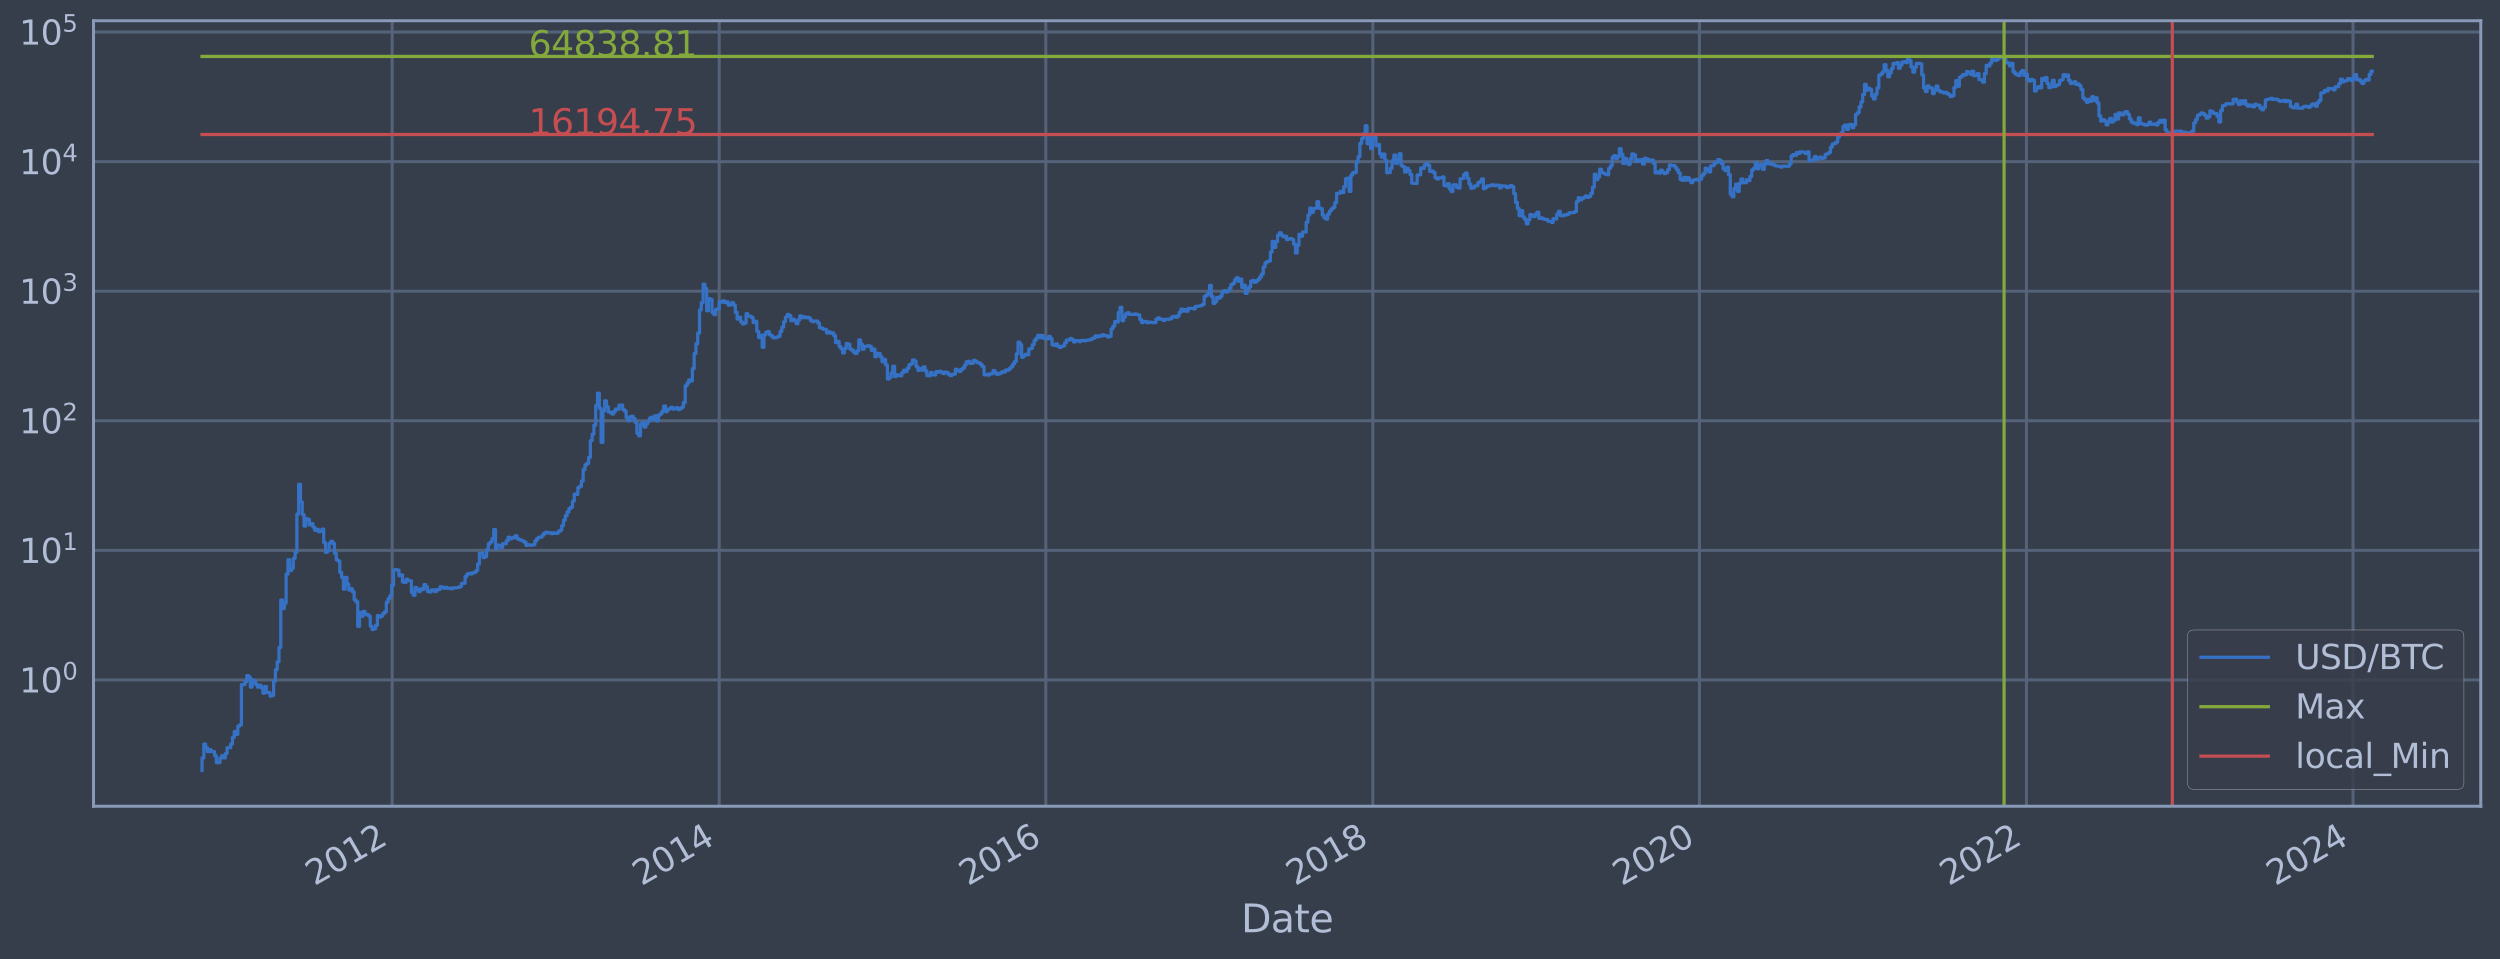 <?xml version="1.0" encoding="utf-8" standalone="no"?>
<!DOCTYPE svg PUBLIC "-//W3C//DTD SVG 1.1//EN"
  "http://www.w3.org/Graphics/SVG/1.1/DTD/svg11.dtd">
<svg xmlns:xlink="http://www.w3.org/1999/xlink" width="934.976pt" height="358.843pt" viewBox="0 0 934.976 358.843" xmlns="http://www.w3.org/2000/svg" version="1.1">
 <defs>
  <style type="text/css">*{stroke-linejoin: round; stroke-linecap: butt}</style>
 </defs>
 <g id="figure_1">
  <g id="patch_1">
   <path d="M 0 358.843 
L 934.976 358.843 
L 934.976 0 
L 0 0 
z
" style="fill: #373e4b"/>
  </g>
  <g id="axes_1">
   <g id="patch_2">
    <path d="M 34.976 301.513 
L 927.776 301.513 
L 927.776 7.753 
L 34.976 7.753 
z
" style="fill: #373e4b"/>
   </g>
   <g id="matplotlib.axis_1">
    <g id="xtick_1">
     <g id="line2d_1">
      <path d="M 146.667 301.513 
L 146.667 7.753 
" clip-path="url(#pefe0ff73c4)" style="fill: none; stroke: #546379; stroke-width: 1.12; stroke-linecap: square"/>
     </g>
     <g id="line2d_2"/>
     <g id="text_1">
      <!-- 2012 -->
      <g style="fill: #b1bed6" transform="translate(117.586 331.438) rotate(-30) scale(0.126 -0.126)">
       <defs>
        <path id="DejaVuSans-32" d="M 1228 531 
L 3431 531 
L 3431 0 
L 469 0 
L 469 531 
Q 828 903 1448 1529 
Q 2069 2156 2228 2338 
Q 2531 2678 2651 2914 
Q 2772 3150 2772 3378 
Q 2772 3750 2511 3984 
Q 2250 4219 1831 4219 
Q 1534 4219 1204 4116 
Q 875 4013 500 3803 
L 500 4441 
Q 881 4594 1212 4672 
Q 1544 4750 1819 4750 
Q 2544 4750 2975 4387 
Q 3406 4025 3406 3419 
Q 3406 3131 3298 2873 
Q 3191 2616 2906 2266 
Q 2828 2175 2409 1742 
Q 1991 1309 1228 531 
z
" transform="scale(0.016)"/>
        <path id="DejaVuSans-30" d="M 2034 4250 
Q 1547 4250 1301 3770 
Q 1056 3291 1056 2328 
Q 1056 1369 1301 889 
Q 1547 409 2034 409 
Q 2525 409 2770 889 
Q 3016 1369 3016 2328 
Q 3016 3291 2770 3770 
Q 2525 4250 2034 4250 
z
M 2034 4750 
Q 2819 4750 3233 4129 
Q 3647 3509 3647 2328 
Q 3647 1150 3233 529 
Q 2819 -91 2034 -91 
Q 1250 -91 836 529 
Q 422 1150 422 2328 
Q 422 3509 836 4129 
Q 1250 4750 2034 4750 
z
" transform="scale(0.016)"/>
        <path id="DejaVuSans-31" d="M 794 531 
L 1825 531 
L 1825 4091 
L 703 3866 
L 703 4441 
L 1819 4666 
L 2450 4666 
L 2450 531 
L 3481 531 
L 3481 0 
L 794 0 
L 794 531 
z
" transform="scale(0.016)"/>
       </defs>
       <use xlink:href="#DejaVuSans-32"/>
       <use xlink:href="#DejaVuSans-30" x="63.623"/>
       <use xlink:href="#DejaVuSans-31" x="127.246"/>
       <use xlink:href="#DejaVuSans-32" x="190.869"/>
      </g>
     </g>
    </g>
    <g id="xtick_2">
     <g id="line2d_3">
      <path d="M 268.975 301.513 
L 268.975 7.753 
" clip-path="url(#pefe0ff73c4)" style="fill: none; stroke: #546379; stroke-width: 1.12; stroke-linecap: square"/>
     </g>
     <g id="line2d_4"/>
     <g id="text_2">
      <!-- 2014 -->
      <g style="fill: #b1bed6" transform="translate(239.894 331.438) rotate(-30) scale(0.126 -0.126)">
       <defs>
        <path id="DejaVuSans-34" d="M 2419 4116 
L 825 1625 
L 2419 1625 
L 2419 4116 
z
M 2253 4666 
L 3047 4666 
L 3047 1625 
L 3713 1625 
L 3713 1100 
L 3047 1100 
L 3047 0 
L 2419 0 
L 2419 1100 
L 313 1100 
L 313 1709 
L 2253 4666 
z
" transform="scale(0.016)"/>
       </defs>
       <use xlink:href="#DejaVuSans-32"/>
       <use xlink:href="#DejaVuSans-30" x="63.623"/>
       <use xlink:href="#DejaVuSans-31" x="127.246"/>
       <use xlink:href="#DejaVuSans-34" x="190.869"/>
      </g>
     </g>
    </g>
    <g id="xtick_3">
     <g id="line2d_5">
      <path d="M 391.116 301.513 
L 391.116 7.753 
" clip-path="url(#pefe0ff73c4)" style="fill: none; stroke: #546379; stroke-width: 1.12; stroke-linecap: square"/>
     </g>
     <g id="line2d_6"/>
     <g id="text_3">
      <!-- 2016 -->
      <g style="fill: #b1bed6" transform="translate(362.035 331.438) rotate(-30) scale(0.126 -0.126)">
       <defs>
        <path id="DejaVuSans-36" d="M 2113 2584 
Q 1688 2584 1439 2293 
Q 1191 2003 1191 1497 
Q 1191 994 1439 701 
Q 1688 409 2113 409 
Q 2538 409 2786 701 
Q 3034 994 3034 1497 
Q 3034 2003 2786 2293 
Q 2538 2584 2113 2584 
z
M 3366 4563 
L 3366 3988 
Q 3128 4100 2886 4159 
Q 2644 4219 2406 4219 
Q 1781 4219 1451 3797 
Q 1122 3375 1075 2522 
Q 1259 2794 1537 2939 
Q 1816 3084 2150 3084 
Q 2853 3084 3261 2657 
Q 3669 2231 3669 1497 
Q 3669 778 3244 343 
Q 2819 -91 2113 -91 
Q 1303 -91 875 529 
Q 447 1150 447 2328 
Q 447 3434 972 4092 
Q 1497 4750 2381 4750 
Q 2619 4750 2861 4703 
Q 3103 4656 3366 4563 
z
" transform="scale(0.016)"/>
       </defs>
       <use xlink:href="#DejaVuSans-32"/>
       <use xlink:href="#DejaVuSans-30" x="63.623"/>
       <use xlink:href="#DejaVuSans-31" x="127.246"/>
       <use xlink:href="#DejaVuSans-36" x="190.869"/>
      </g>
     </g>
    </g>
    <g id="xtick_4">
     <g id="line2d_7">
      <path d="M 513.424 301.513 
L 513.424 7.753 
" clip-path="url(#pefe0ff73c4)" style="fill: none; stroke: #546379; stroke-width: 1.12; stroke-linecap: square"/>
     </g>
     <g id="line2d_8"/>
     <g id="text_4">
      <!-- 2018 -->
      <g style="fill: #b1bed6" transform="translate(484.343 331.438) rotate(-30) scale(0.126 -0.126)">
       <defs>
        <path id="DejaVuSans-38" d="M 2034 2216 
Q 1584 2216 1326 1975 
Q 1069 1734 1069 1313 
Q 1069 891 1326 650 
Q 1584 409 2034 409 
Q 2484 409 2743 651 
Q 3003 894 3003 1313 
Q 3003 1734 2745 1975 
Q 2488 2216 2034 2216 
z
M 1403 2484 
Q 997 2584 770 2862 
Q 544 3141 544 3541 
Q 544 4100 942 4425 
Q 1341 4750 2034 4750 
Q 2731 4750 3128 4425 
Q 3525 4100 3525 3541 
Q 3525 3141 3298 2862 
Q 3072 2584 2669 2484 
Q 3125 2378 3379 2068 
Q 3634 1759 3634 1313 
Q 3634 634 3220 271 
Q 2806 -91 2034 -91 
Q 1263 -91 848 271 
Q 434 634 434 1313 
Q 434 1759 690 2068 
Q 947 2378 1403 2484 
z
M 1172 3481 
Q 1172 3119 1398 2916 
Q 1625 2713 2034 2713 
Q 2441 2713 2670 2916 
Q 2900 3119 2900 3481 
Q 2900 3844 2670 4047 
Q 2441 4250 2034 4250 
Q 1625 4250 1398 4047 
Q 1172 3844 1172 3481 
z
" transform="scale(0.016)"/>
       </defs>
       <use xlink:href="#DejaVuSans-32"/>
       <use xlink:href="#DejaVuSans-30" x="63.623"/>
       <use xlink:href="#DejaVuSans-31" x="127.246"/>
       <use xlink:href="#DejaVuSans-38" x="190.869"/>
      </g>
     </g>
    </g>
    <g id="xtick_5">
     <g id="line2d_9">
      <path d="M 635.565 301.513 
L 635.565 7.753 
" clip-path="url(#pefe0ff73c4)" style="fill: none; stroke: #546379; stroke-width: 1.12; stroke-linecap: square"/>
     </g>
     <g id="line2d_10"/>
     <g id="text_5">
      <!-- 2020 -->
      <g style="fill: #b1bed6" transform="translate(606.484 331.438) rotate(-30) scale(0.126 -0.126)">
       <use xlink:href="#DejaVuSans-32"/>
       <use xlink:href="#DejaVuSans-30" x="63.623"/>
       <use xlink:href="#DejaVuSans-32" x="127.246"/>
       <use xlink:href="#DejaVuSans-30" x="190.869"/>
      </g>
     </g>
    </g>
    <g id="xtick_6">
     <g id="line2d_11">
      <path d="M 757.874 301.513 
L 757.874 7.753 
" clip-path="url(#pefe0ff73c4)" style="fill: none; stroke: #546379; stroke-width: 1.12; stroke-linecap: square"/>
     </g>
     <g id="line2d_12"/>
     <g id="text_6">
      <!-- 2022 -->
      <g style="fill: #b1bed6" transform="translate(728.792 331.438) rotate(-30) scale(0.126 -0.126)">
       <use xlink:href="#DejaVuSans-32"/>
       <use xlink:href="#DejaVuSans-30" x="63.623"/>
       <use xlink:href="#DejaVuSans-32" x="127.246"/>
       <use xlink:href="#DejaVuSans-32" x="190.869"/>
      </g>
     </g>
    </g>
    <g id="xtick_7">
     <g id="line2d_13">
      <path d="M 880.014 301.513 
L 880.014 7.753 
" clip-path="url(#pefe0ff73c4)" style="fill: none; stroke: #546379; stroke-width: 1.12; stroke-linecap: square"/>
     </g>
     <g id="line2d_14"/>
     <g id="text_7">
      <!-- 2024 -->
      <g style="fill: #b1bed6" transform="translate(850.933 331.438) rotate(-30) scale(0.126 -0.126)">
       <use xlink:href="#DejaVuSans-32"/>
       <use xlink:href="#DejaVuSans-30" x="63.623"/>
       <use xlink:href="#DejaVuSans-32" x="127.246"/>
       <use xlink:href="#DejaVuSans-34" x="190.869"/>
      </g>
     </g>
    </g>
    <g id="text_8">
     <!-- Date -->
     <g style="fill: #b1bed6" transform="translate(464.167 348.649) scale(0.144 -0.144)">
      <defs>
       <path id="DejaVuSans-44" d="M 1259 4147 
L 1259 519 
L 2022 519 
Q 2988 519 3436 956 
Q 3884 1394 3884 2338 
Q 3884 3275 3436 3711 
Q 2988 4147 2022 4147 
L 1259 4147 
z
M 628 4666 
L 1925 4666 
Q 3281 4666 3915 4102 
Q 4550 3538 4550 2338 
Q 4550 1131 3912 565 
Q 3275 0 1925 0 
L 628 0 
L 628 4666 
z
" transform="scale(0.016)"/>
       <path id="DejaVuSans-61" d="M 2194 1759 
Q 1497 1759 1228 1600 
Q 959 1441 959 1056 
Q 959 750 1161 570 
Q 1363 391 1709 391 
Q 2188 391 2477 730 
Q 2766 1069 2766 1631 
L 2766 1759 
L 2194 1759 
z
M 3341 1997 
L 3341 0 
L 2766 0 
L 2766 531 
Q 2569 213 2275 61 
Q 1981 -91 1556 -91 
Q 1019 -91 701 211 
Q 384 513 384 1019 
Q 384 1609 779 1909 
Q 1175 2209 1959 2209 
L 2766 2209 
L 2766 2266 
Q 2766 2663 2505 2880 
Q 2244 3097 1772 3097 
Q 1472 3097 1187 3025 
Q 903 2953 641 2809 
L 641 3341 
Q 956 3463 1253 3523 
Q 1550 3584 1831 3584 
Q 2591 3584 2966 3190 
Q 3341 2797 3341 1997 
z
" transform="scale(0.016)"/>
       <path id="DejaVuSans-74" d="M 1172 4494 
L 1172 3500 
L 2356 3500 
L 2356 3053 
L 1172 3053 
L 1172 1153 
Q 1172 725 1289 603 
Q 1406 481 1766 481 
L 2356 481 
L 2356 0 
L 1766 0 
Q 1100 0 847 248 
Q 594 497 594 1153 
L 594 3053 
L 172 3053 
L 172 3500 
L 594 3500 
L 594 4494 
L 1172 4494 
z
" transform="scale(0.016)"/>
       <path id="DejaVuSans-65" d="M 3597 1894 
L 3597 1613 
L 953 1613 
Q 991 1019 1311 708 
Q 1631 397 2203 397 
Q 2534 397 2845 478 
Q 3156 559 3463 722 
L 3463 178 
Q 3153 47 2828 -22 
Q 2503 -91 2169 -91 
Q 1331 -91 842 396 
Q 353 884 353 1716 
Q 353 2575 817 3079 
Q 1281 3584 2069 3584 
Q 2775 3584 3186 3129 
Q 3597 2675 3597 1894 
z
M 3022 2063 
Q 3016 2534 2758 2815 
Q 2500 3097 2075 3097 
Q 1594 3097 1305 2825 
Q 1016 2553 972 2059 
L 3022 2063 
z
" transform="scale(0.016)"/>
      </defs>
      <use xlink:href="#DejaVuSans-44"/>
      <use xlink:href="#DejaVuSans-61" x="77.002"/>
      <use xlink:href="#DejaVuSans-74" x="138.281"/>
      <use xlink:href="#DejaVuSans-65" x="177.49"/>
     </g>
    </g>
   </g>
   <g id="matplotlib.axis_2">
    <g id="ytick_1">
     <g id="line2d_15">
      <path d="M 34.976 254.288 
L 927.776 254.288 
" clip-path="url(#pefe0ff73c4)" style="fill: none; stroke: #546379; stroke-width: 1.12; stroke-linecap: square"/>
     </g>
     <g id="line2d_16"/>
     <g id="text_9">
      <!-- $\mathdefault{10^{0}}$ -->
      <g style="fill: #b1bed6" transform="translate(7.2 259.075) scale(0.126 -0.126)">
       <use xlink:href="#DejaVuSans-31" transform="translate(0 0.766)"/>
       <use xlink:href="#DejaVuSans-30" transform="translate(63.623 0.766)"/>
       <use xlink:href="#DejaVuSans-30" transform="translate(128.203 39.047) scale(0.7)"/>
      </g>
     </g>
    </g>
    <g id="ytick_2">
     <g id="line2d_17">
      <path d="M 34.976 205.828 
L 927.776 205.828 
" clip-path="url(#pefe0ff73c4)" style="fill: none; stroke: #546379; stroke-width: 1.12; stroke-linecap: square"/>
     </g>
     <g id="line2d_18"/>
     <g id="text_10">
      <!-- $\mathdefault{10^{1}}$ -->
      <g style="fill: #b1bed6" transform="translate(7.2 210.615) scale(0.126 -0.126)">
       <use xlink:href="#DejaVuSans-31" transform="translate(0 0.684)"/>
       <use xlink:href="#DejaVuSans-30" transform="translate(63.623 0.684)"/>
       <use xlink:href="#DejaVuSans-31" transform="translate(128.203 38.966) scale(0.7)"/>
      </g>
     </g>
    </g>
    <g id="ytick_3">
     <g id="line2d_19">
      <path d="M 34.976 157.368 
L 927.776 157.368 
" clip-path="url(#pefe0ff73c4)" style="fill: none; stroke: #546379; stroke-width: 1.12; stroke-linecap: square"/>
     </g>
     <g id="line2d_20"/>
     <g id="text_11">
      <!-- $\mathdefault{10^{2}}$ -->
      <g style="fill: #b1bed6" transform="translate(7.2 162.155) scale(0.126 -0.126)">
       <use xlink:href="#DejaVuSans-31" transform="translate(0 0.766)"/>
       <use xlink:href="#DejaVuSans-30" transform="translate(63.623 0.766)"/>
       <use xlink:href="#DejaVuSans-32" transform="translate(128.203 39.047) scale(0.7)"/>
      </g>
     </g>
    </g>
    <g id="ytick_4">
     <g id="line2d_21">
      <path d="M 34.976 108.907 
L 927.776 108.907 
" clip-path="url(#pefe0ff73c4)" style="fill: none; stroke: #546379; stroke-width: 1.12; stroke-linecap: square"/>
     </g>
     <g id="line2d_22"/>
     <g id="text_12">
      <!-- $\mathdefault{10^{3}}$ -->
      <g style="fill: #b1bed6" transform="translate(7.2 113.694) scale(0.126 -0.126)">
       <defs>
        <path id="DejaVuSans-33" d="M 2597 2516 
Q 3050 2419 3304 2112 
Q 3559 1806 3559 1356 
Q 3559 666 3084 287 
Q 2609 -91 1734 -91 
Q 1441 -91 1130 -33 
Q 819 25 488 141 
L 488 750 
Q 750 597 1062 519 
Q 1375 441 1716 441 
Q 2309 441 2620 675 
Q 2931 909 2931 1356 
Q 2931 1769 2642 2001 
Q 2353 2234 1838 2234 
L 1294 2234 
L 1294 2753 
L 1863 2753 
Q 2328 2753 2575 2939 
Q 2822 3125 2822 3475 
Q 2822 3834 2567 4026 
Q 2313 4219 1838 4219 
Q 1578 4219 1281 4162 
Q 984 4106 628 3988 
L 628 4550 
Q 988 4650 1302 4700 
Q 1616 4750 1894 4750 
Q 2613 4750 3031 4423 
Q 3450 4097 3450 3541 
Q 3450 3153 3228 2886 
Q 3006 2619 2597 2516 
z
" transform="scale(0.016)"/>
       </defs>
       <use xlink:href="#DejaVuSans-31" transform="translate(0 0.766)"/>
       <use xlink:href="#DejaVuSans-30" transform="translate(63.623 0.766)"/>
       <use xlink:href="#DejaVuSans-33" transform="translate(128.203 39.047) scale(0.7)"/>
      </g>
     </g>
    </g>
    <g id="ytick_5">
     <g id="line2d_23">
      <path d="M 34.976 60.447 
L 927.776 60.447 
" clip-path="url(#pefe0ff73c4)" style="fill: none; stroke: #546379; stroke-width: 1.12; stroke-linecap: square"/>
     </g>
     <g id="line2d_24"/>
     <g id="text_13">
      <!-- $\mathdefault{10^{4}}$ -->
      <g style="fill: #b1bed6" transform="translate(7.2 65.234) scale(0.126 -0.126)">
       <use xlink:href="#DejaVuSans-31" transform="translate(0 0.684)"/>
       <use xlink:href="#DejaVuSans-30" transform="translate(63.623 0.684)"/>
       <use xlink:href="#DejaVuSans-34" transform="translate(128.203 38.966) scale(0.7)"/>
      </g>
     </g>
    </g>
    <g id="ytick_6">
     <g id="line2d_25">
      <path d="M 34.976 11.987 
L 927.776 11.987 
" clip-path="url(#pefe0ff73c4)" style="fill: none; stroke: #546379; stroke-width: 1.12; stroke-linecap: square"/>
     </g>
     <g id="line2d_26"/>
     <g id="text_14">
      <!-- $\mathdefault{10^{5}}$ -->
      <g style="fill: #b1bed6" transform="translate(7.2 16.774) scale(0.126 -0.126)">
       <defs>
        <path id="DejaVuSans-35" d="M 691 4666 
L 3169 4666 
L 3169 4134 
L 1269 4134 
L 1269 2991 
Q 1406 3038 1543 3061 
Q 1681 3084 1819 3084 
Q 2600 3084 3056 2656 
Q 3513 2228 3513 1497 
Q 3513 744 3044 326 
Q 2575 -91 1722 -91 
Q 1428 -91 1123 -41 
Q 819 9 494 109 
L 494 744 
Q 775 591 1075 516 
Q 1375 441 1709 441 
Q 2250 441 2565 725 
Q 2881 1009 2881 1497 
Q 2881 1984 2565 2268 
Q 2250 2553 1709 2553 
Q 1456 2553 1204 2497 
Q 953 2441 691 2322 
L 691 4666 
z
" transform="scale(0.016)"/>
       </defs>
       <use xlink:href="#DejaVuSans-31" transform="translate(0 0.684)"/>
       <use xlink:href="#DejaVuSans-30" transform="translate(63.623 0.684)"/>
       <use xlink:href="#DejaVuSans-35" transform="translate(128.203 38.966) scale(0.7)"/>
      </g>
     </g>
    </g>
    <g id="ytick_7">
     <g id="line2d_27"/>
    </g>
    <g id="ytick_8">
     <g id="line2d_28"/>
    </g>
    <g id="ytick_9">
     <g id="line2d_29"/>
    </g>
    <g id="ytick_10">
     <g id="line2d_30"/>
    </g>
    <g id="ytick_11">
     <g id="line2d_31"/>
    </g>
    <g id="ytick_12">
     <g id="line2d_32"/>
    </g>
    <g id="ytick_13">
     <g id="line2d_33"/>
    </g>
    <g id="ytick_14">
     <g id="line2d_34"/>
    </g>
    <g id="ytick_15">
     <g id="line2d_35"/>
    </g>
    <g id="ytick_16">
     <g id="line2d_36"/>
    </g>
    <g id="ytick_17">
     <g id="line2d_37"/>
    </g>
    <g id="ytick_18">
     <g id="line2d_38"/>
    </g>
    <g id="ytick_19">
     <g id="line2d_39"/>
    </g>
    <g id="ytick_20">
     <g id="line2d_40"/>
    </g>
    <g id="ytick_21">
     <g id="line2d_41"/>
    </g>
    <g id="ytick_22">
     <g id="line2d_42"/>
    </g>
    <g id="ytick_23">
     <g id="line2d_43"/>
    </g>
    <g id="ytick_24">
     <g id="line2d_44"/>
    </g>
    <g id="ytick_25">
     <g id="line2d_45"/>
    </g>
    <g id="ytick_26">
     <g id="line2d_46"/>
    </g>
    <g id="ytick_27">
     <g id="line2d_47"/>
    </g>
    <g id="ytick_28">
     <g id="line2d_48"/>
    </g>
    <g id="ytick_29">
     <g id="line2d_49"/>
    </g>
    <g id="ytick_30">
     <g id="line2d_50"/>
    </g>
    <g id="ytick_31">
     <g id="line2d_51"/>
    </g>
    <g id="ytick_32">
     <g id="line2d_52"/>
    </g>
    <g id="ytick_33">
     <g id="line2d_53"/>
    </g>
    <g id="ytick_34">
     <g id="line2d_54"/>
    </g>
    <g id="ytick_35">
     <g id="line2d_55"/>
    </g>
    <g id="ytick_36">
     <g id="line2d_56"/>
    </g>
    <g id="ytick_37">
     <g id="line2d_57"/>
    </g>
    <g id="ytick_38">
     <g id="line2d_58"/>
    </g>
    <g id="ytick_39">
     <g id="line2d_59"/>
    </g>
    <g id="ytick_40">
     <g id="line2d_60"/>
    </g>
    <g id="ytick_41">
     <g id="line2d_61"/>
    </g>
    <g id="ytick_42">
     <g id="line2d_62"/>
    </g>
    <g id="ytick_43">
     <g id="line2d_63"/>
    </g>
    <g id="ytick_44">
     <g id="line2d_64"/>
    </g>
    <g id="ytick_45">
     <g id="line2d_65"/>
    </g>
    <g id="ytick_46">
     <g id="line2d_66"/>
    </g>
    <g id="ytick_47">
     <g id="line2d_67"/>
    </g>
    <g id="ytick_48">
     <g id="line2d_68"/>
    </g>
    <g id="ytick_49">
     <g id="line2d_69"/>
    </g>
    <g id="ytick_50">
     <g id="line2d_70"/>
    </g>
    <g id="ytick_51">
     <g id="line2d_71"/>
    </g>
    <g id="ytick_52">
     <g id="line2d_72"/>
    </g>
    <g id="ytick_53">
     <g id="line2d_73"/>
    </g>
    <g id="ytick_54">
     <g id="line2d_74"/>
    </g>
   </g>
   <g id="line2d_75">
    <path d="M 75.558 288.16 
L 75.558 283.464 
L 76.227 283.464 
L 76.227 278.268 
L 76.896 278.268 
L 76.896 279.627 
L 77.566 279.627 
L 77.566 281.079 
L 78.235 281.079 
L 78.235 280.34 
L 78.904 280.34 
L 78.904 281.079 
L 80.243 281.079 
L 80.243 282.638 
L 80.912 282.638 
L 80.912 285.219 
L 82.25 285.219 
L 82.25 283.464 
L 82.92 283.464 
L 82.92 282.638 
L 83.589 282.638 
L 83.589 283.464 
L 84.258 283.464 
L 84.258 281.844 
L 84.928 281.844 
L 84.928 279.627 
L 86.266 279.627 
L 86.266 278.268 
L 86.935 278.268 
L 86.935 275.79 
L 87.605 275.79 
L 87.605 273.572 
L 88.274 273.572 
L 88.274 274.652 
L 88.943 274.652 
L 88.943 271.566 
L 89.612 271.566 
L 89.612 271.093 
L 90.282 271.093 
L 90.282 256.043 
L 91.62 256.043 
L 91.62 254.929 
L 92.289 254.929 
L 92.289 252.668 
L 92.959 252.668 
L 92.959 253.261 
L 93.628 253.261 
L 93.628 256.978 
L 94.297 256.978 
L 94.297 254.288 
L 94.967 254.288 
L 94.967 254.929 
L 95.636 254.929 
L 95.636 256.043 
L 96.305 256.043 
L 96.305 256.978 
L 96.974 256.978 
L 96.974 256.273 
L 97.644 256.273 
L 97.644 257.219 
L 98.313 257.219 
L 98.313 259.249 
L 98.982 259.249 
L 98.982 256.74 
L 99.651 256.74 
L 99.651 258.984 
L 100.99 258.984 
L 100.99 260.342 
L 101.659 260.342 
L 101.659 260.064 
L 102.328 260.064 
L 102.328 254.713 
L 102.998 254.713 
L 102.998 250.451 
L 103.667 250.451 
L 103.667 247.509 
L 104.336 247.509 
L 104.336 242.152 
L 105.005 242.152 
L 105.005 224.388 
L 105.675 224.388 
L 105.675 227.565 
L 106.344 227.565 
L 106.344 225.591 
L 107.013 225.591 
L 107.013 214.733 
L 107.683 214.733 
L 107.683 209.322 
L 108.352 209.322 
L 108.352 213.394 
L 109.021 213.394 
L 109.021 212.538 
L 109.69 212.538 
L 109.69 208.807 
L 110.36 208.807 
L 110.36 206.534 
L 111.029 206.534 
L 111.029 192.264 
L 111.698 192.264 
L 111.698 181.126 
L 112.367 181.126 
L 112.367 187.703 
L 113.037 187.703 
L 113.037 192.464 
L 113.706 192.464 
L 113.706 196.754 
L 114.375 196.754 
L 114.375 193.954 
L 115.044 193.954 
L 115.044 194.231 
L 115.714 194.231 
L 115.714 196.281 
L 116.383 196.281 
L 116.383 195.805 
L 117.052 195.805 
L 117.052 197.196 
L 117.722 197.196 
L 117.722 198.374 
L 118.391 198.374 
L 118.391 197.95 
L 119.06 197.95 
L 119.06 198.852 
L 119.729 198.852 
L 119.729 198.597 
L 120.399 198.597 
L 120.399 197.892 
L 121.068 197.892 
L 121.068 202.886 
L 121.737 202.886 
L 121.737 206.556 
L 122.406 206.556 
L 122.406 205.976 
L 123.076 205.976 
L 123.076 203.144 
L 123.745 203.144 
L 123.745 202.434 
L 124.414 202.434 
L 124.414 203.256 
L 125.083 203.256 
L 125.083 206.952 
L 125.753 206.952 
L 125.753 209.347 
L 126.422 209.347 
L 126.422 209.825 
L 127.091 209.825 
L 127.091 214.069 
L 127.76 214.069 
L 127.76 215.922 
L 128.43 215.922 
L 128.43 220.332 
L 129.099 220.332 
L 129.099 215.956 
L 129.768 215.956 
L 129.768 218.448 
L 130.438 218.448 
L 130.438 220.67 
L 131.107 220.67 
L 131.107 220.165 
L 131.776 220.165 
L 131.776 221.319 
L 132.445 221.319 
L 132.445 224.286 
L 133.115 224.286 
L 133.115 225.059 
L 133.784 225.059 
L 133.784 234.259 
L 134.453 234.259 
L 134.453 229.033 
L 135.122 229.033 
L 135.122 230.476 
L 135.792 230.476 
L 135.792 228.656 
L 136.461 228.656 
L 136.461 229.677 
L 137.13 229.677 
L 137.13 229.874 
L 137.799 229.874 
L 137.799 230.409 
L 138.469 230.409 
L 138.469 234.178 
L 139.138 234.178 
L 139.138 235.429 
L 139.807 235.429 
L 139.807 235.173 
L 140.477 235.173 
L 140.477 233.857 
L 141.146 233.857 
L 141.146 230.207 
L 141.815 230.207 
L 141.815 230.75 
L 142.484 230.75 
L 142.484 230.341 
L 143.154 230.341 
L 143.154 229.417 
L 143.823 229.417 
L 143.823 228.781 
L 144.492 228.781 
L 144.492 225.217 
L 145.161 225.217 
L 145.161 223.836 
L 145.831 223.836 
L 145.831 222.774 
L 146.5 222.774 
L 146.5 218.913 
L 147.169 218.913 
L 147.169 213.155 
L 147.838 213.155 
L 147.838 213.036 
L 148.508 213.036 
L 148.508 213.214 
L 149.177 213.214 
L 149.177 215.319 
L 149.846 215.319 
L 149.846 214.991 
L 150.516 214.991 
L 150.516 217.658 
L 151.185 217.658 
L 151.185 217.843 
L 151.854 217.843 
L 151.854 216.614 
L 152.523 216.614 
L 152.523 217.147 
L 153.862 217.22 
L 153.862 221.54 
L 154.531 221.54 
L 154.531 222.633 
L 155.2 222.633 
L 155.2 219.712 
L 155.87 219.712 
L 155.87 220.5 
L 156.539 220.5 
L 156.539 221.231 
L 157.208 221.231 
L 157.208 220.206 
L 157.877 220.206 
L 157.877 220.5 
L 158.547 220.5 
L 158.547 218.641 
L 159.216 218.641 
L 159.216 219.469 
L 159.885 219.469 
L 159.885 221.231 
L 160.554 221.231 
L 160.554 221.407 
L 161.224 221.407 
L 161.224 220.67 
L 162.562 220.585 
L 162.562 221.275 
L 163.232 221.275 
L 163.232 220.542 
L 164.57 220.458 
L 164.57 219.429 
L 165.239 219.429 
L 165.239 219.631 
L 165.909 219.631 
L 165.909 220.04 
L 166.578 220.04 
L 166.578 219.671 
L 167.247 219.671 
L 167.247 219.999 
L 168.586 219.999 
L 168.586 220.206 
L 169.255 220.206 
L 169.255 219.875 
L 171.263 219.794 
L 171.263 219.671 
L 171.932 219.671 
L 171.932 219.309 
L 172.601 219.309 
L 172.601 218.181 
L 173.94 218.106 
L 173.94 215.652 
L 174.609 215.652 
L 174.609 214.701 
L 175.278 214.701 
L 175.278 214.445 
L 175.948 214.445 
L 175.948 214.636 
L 176.617 214.636 
L 176.617 214.225 
L 177.286 214.225 
L 177.286 214.069 
L 177.955 214.069 
L 177.955 213.394 
L 178.625 213.394 
L 178.625 210.922 
L 179.294 210.922 
L 179.294 206.974 
L 179.963 206.974 
L 179.963 206.841 
L 180.632 206.841 
L 180.632 208.518 
L 181.302 208.518 
L 181.302 208.162 
L 181.971 208.162 
L 181.971 205.577 
L 182.64 205.577 
L 182.64 203.386 
L 183.309 203.386 
L 183.309 202.704 
L 183.979 202.704 
L 183.979 201.471 
L 184.648 201.471 
L 184.648 198.037 
L 185.317 198.037 
L 185.317 205.287 
L 185.987 205.287 
L 185.987 203.841 
L 186.656 203.841 
L 186.656 203.995 
L 187.325 203.995 
L 187.325 204.761 
L 187.994 204.761 
L 187.994 203.311 
L 189.333 203.368 
L 189.333 202.273 
L 190.002 202.273 
L 190.002 200.914 
L 190.671 200.914 
L 190.671 201.505 
L 191.341 201.505 
L 191.341 201.199 
L 192.01 201.199 
L 192.01 200.997 
L 192.679 200.997 
L 192.679 200.355 
L 193.348 200.355 
L 193.348 201.471 
L 194.018 201.471 
L 194.018 201.816 
L 194.687 201.816 
L 194.687 202.026 
L 195.356 202.026 
L 195.356 202.344 
L 196.026 202.344 
L 196.026 202.777 
L 196.695 202.777 
L 196.695 203.956 
L 197.364 203.956 
L 197.364 203.707 
L 198.033 203.707 
L 198.033 203.879 
L 199.372 203.918 
L 199.372 203.688 
L 200.041 203.688 
L 200.041 202.309 
L 200.71 202.309 
L 200.71 201.437 
L 201.38 201.437 
L 201.38 200.93 
L 202.718 200.864 
L 202.718 200.161 
L 203.387 200.161 
L 203.387 199.434 
L 204.057 199.434 
L 204.057 199.049 
L 204.726 199.049 
L 204.726 199.31 
L 206.065 199.202 
L 206.065 199.59 
L 206.734 199.59 
L 206.734 199.279 
L 207.403 199.279 
L 207.403 199.481 
L 208.742 199.449 
L 208.742 198.761 
L 209.411 198.761 
L 209.411 198.285 
L 210.08 198.285 
L 210.08 196.563 
L 210.749 196.563 
L 210.749 194.5 
L 211.419 194.5 
L 211.419 192.835 
L 212.088 192.835 
L 212.088 191.473 
L 212.757 191.473 
L 212.757 190.213 
L 213.426 190.213 
L 213.426 189.688 
L 214.096 189.688 
L 214.096 187.429 
L 214.765 187.429 
L 214.765 184.768 
L 215.434 184.768 
L 215.434 184.939 
L 216.103 184.939 
L 216.103 182.345 
L 216.773 182.345 
L 216.773 181.881 
L 217.442 181.881 
L 217.442 179.918 
L 218.111 179.918 
L 218.111 175.625 
L 218.781 175.625 
L 218.781 173.894 
L 219.45 173.894 
L 219.45 173.321 
L 220.119 173.321 
L 220.119 171.082 
L 220.788 171.082 
L 220.788 164.799 
L 221.458 164.799 
L 221.458 162.385 
L 222.127 162.385 
L 222.127 159.008 
L 222.796 159.008 
L 222.796 151.685 
L 223.465 151.685 
L 223.465 147.046 
L 224.135 147.046 
L 224.135 152.688 
L 224.804 152.688 
L 224.804 165.453 
L 225.473 165.453 
L 225.473 153.721 
L 226.142 153.721 
L 226.142 149.914 
L 226.812 149.914 
L 226.812 152.09 
L 227.481 152.09 
L 227.481 154.063 
L 228.15 154.063 
L 228.15 154.248 
L 228.82 154.248 
L 228.82 154.853 
L 229.489 154.853 
L 229.489 153.886 
L 230.158 153.886 
L 230.158 152.956 
L 231.497 153.062 
L 231.497 151.526 
L 232.835 151.477 
L 232.835 153.11 
L 233.504 153.11 
L 233.504 153.712 
L 234.174 153.712 
L 234.174 156.121 
L 234.843 156.121 
L 234.843 157.372 
L 235.512 157.372 
L 235.512 155.867 
L 236.181 155.867 
L 236.181 155.68 
L 236.851 155.68 
L 236.851 156.542 
L 237.52 156.542 
L 237.52 157.954 
L 238.189 157.954 
L 238.189 162.053 
L 238.858 162.053 
L 238.858 163.008 
L 239.528 163.008 
L 239.528 158.672 
L 240.197 158.672 
L 240.197 157.998 
L 240.866 157.998 
L 240.866 159.728 
L 241.536 159.728 
L 241.536 158.556 
L 242.205 158.556 
L 242.205 157.643 
L 242.874 157.643 
L 242.874 156.417 
L 243.543 156.417 
L 243.543 155.999 
L 244.213 155.999 
L 244.213 156.786 
L 244.882 156.786 
L 244.882 155.486 
L 245.551 155.486 
L 245.551 157.429 
L 246.22 157.429 
L 246.22 155.28 
L 246.89 155.28 
L 246.89 154.743 
L 247.559 154.743 
L 247.559 153.795 
L 248.228 153.795 
L 248.228 151.831 
L 248.897 151.831 
L 248.897 153.954 
L 249.567 153.954 
L 249.567 153.179 
L 250.236 153.179 
L 250.236 152.832 
L 250.905 152.832 
L 250.905 152.317 
L 251.575 152.317 
L 251.575 153.023 
L 252.244 153.023 
L 252.244 152.73 
L 252.913 152.73 
L 252.913 152.462 
L 253.582 152.462 
L 253.582 153.193 
L 254.252 153.193 
L 254.252 152.82 
L 254.921 152.82 
L 254.921 152.24 
L 255.59 152.24 
L 255.59 150.56 
L 256.259 150.56 
L 256.259 144.293 
L 256.929 144.293 
L 256.929 143.277 
L 257.598 143.277 
L 257.598 142.066 
L 258.267 142.066 
L 258.267 142.466 
L 258.936 142.466 
L 258.936 137.866 
L 259.606 137.866 
L 259.606 132.24 
L 260.275 132.24 
L 260.275 128.563 
L 260.944 128.563 
L 260.944 124.575 
L 261.613 124.575 
L 261.613 115.916 
L 262.283 115.916 
L 262.283 113.224 
L 262.952 113.224 
L 262.952 106.262 
L 263.621 106.262 
L 263.621 107.876 
L 264.291 107.876 
L 264.291 116.237 
L 264.96 116.237 
L 264.96 111.672 
L 265.629 111.672 
L 265.629 112.009 
L 266.298 112.009 
L 266.298 116.861 
L 266.968 116.861 
L 266.968 117.653 
L 267.637 117.653 
L 267.637 115.705 
L 268.306 115.705 
L 268.306 115.473 
L 268.975 115.473 
L 268.975 112.861 
L 269.645 112.861 
L 269.645 112.999 
L 270.314 112.999 
L 270.314 112.476 
L 270.983 112.476 
L 270.983 113.157 
L 271.652 113.157 
L 271.652 112.884 
L 272.322 112.884 
L 272.322 114.136 
L 272.991 114.136 
L 272.991 113.986 
L 273.66 113.986 
L 273.66 113.159 
L 274.33 113.159 
L 274.33 114.11 
L 274.999 114.11 
L 274.999 116.797 
L 275.668 116.797 
L 275.668 119.31 
L 276.337 119.31 
L 276.337 118.633 
L 277.007 118.633 
L 277.007 120.39 
L 277.676 120.39 
L 277.676 121.128 
L 278.345 121.128 
L 278.345 120.831 
L 279.014 120.831 
L 279.014 117.314 
L 279.684 117.314 
L 279.684 118.303 
L 281.022 118.267 
L 281.022 118.809 
L 281.691 118.809 
L 281.691 120.631 
L 282.361 120.631 
L 282.361 120.163 
L 283.03 120.163 
L 283.03 123.921 
L 283.699 123.921 
L 283.699 126.228 
L 284.369 126.228 
L 284.369 125.342 
L 285.038 125.342 
L 285.038 129.889 
L 285.707 129.889 
L 285.707 125.267 
L 286.376 125.267 
L 286.376 124.262 
L 287.046 124.262 
L 287.046 123.984 
L 287.715 123.984 
L 287.715 125.183 
L 288.384 125.183 
L 288.384 125.618 
L 289.053 125.618 
L 289.053 126.342 
L 290.392 126.3 
L 290.392 126.069 
L 291.061 126.069 
L 291.061 125.754 
L 291.73 125.754 
L 291.73 124.001 
L 292.4 124.001 
L 292.4 122.352 
L 293.069 122.352 
L 293.069 120.335 
L 293.738 120.335 
L 293.738 118.608 
L 294.407 118.608 
L 294.407 117.605 
L 295.077 117.605 
L 295.077 118.012 
L 295.746 118.012 
L 295.746 119.957 
L 296.415 119.957 
L 296.415 119.379 
L 297.085 119.379 
L 297.085 119.978 
L 297.754 119.978 
L 297.754 121.082 
L 298.423 121.082 
L 298.423 119.659 
L 299.092 119.659 
L 299.092 118.125 
L 299.762 118.125 
L 299.762 118.821 
L 300.431 118.821 
L 300.431 118.498 
L 301.1 118.498 
L 301.1 118.83 
L 301.769 118.83 
L 301.769 118.631 
L 302.439 118.631 
L 302.439 118.953 
L 303.108 118.953 
L 303.108 119.881 
L 303.777 119.881 
L 303.777 120.298 
L 304.446 120.298 
L 304.446 120.065 
L 305.785 120.048 
L 305.785 120.774 
L 306.454 120.774 
L 306.454 122.513 
L 307.124 122.513 
L 307.124 122.718 
L 307.793 122.718 
L 307.793 123.16 
L 309.131 123.219 
L 309.131 124.515 
L 309.801 124.515 
L 309.801 124.097 
L 310.47 124.097 
L 310.47 124.648 
L 311.139 124.648 
L 311.139 124.49 
L 311.808 124.49 
L 311.808 125.531 
L 312.478 125.531 
L 312.478 128.131 
L 313.147 128.131 
L 313.147 127.662 
L 313.816 127.662 
L 313.816 129.613 
L 314.485 129.613 
L 314.485 130.473 
L 315.155 130.473 
L 315.155 131.983 
L 315.824 131.983 
L 315.824 130.295 
L 316.493 130.295 
L 316.493 128.465 
L 317.162 128.465 
L 317.162 128.755 
L 317.832 128.755 
L 317.832 130.573 
L 318.501 130.573 
L 318.501 130.948 
L 319.17 130.948 
L 319.17 131.749 
L 319.84 131.749 
L 319.84 132.226 
L 320.509 132.226 
L 320.509 131.187 
L 321.178 131.187 
L 321.178 127.155 
L 321.847 127.155 
L 321.847 128.731 
L 322.517 128.731 
L 322.517 130.616 
L 323.186 130.616 
L 323.186 129.573 
L 323.855 129.573 
L 323.855 129.439 
L 324.524 129.439 
L 324.524 129.292 
L 325.194 129.292 
L 325.194 129.547 
L 325.863 129.547 
L 325.863 131.075 
L 326.532 131.075 
L 326.532 130.538 
L 327.201 130.538 
L 327.201 133.403 
L 327.871 133.403 
L 327.871 132.114 
L 328.54 132.114 
L 328.54 132.244 
L 329.209 132.244 
L 329.209 133.488 
L 329.879 133.488 
L 329.879 135.319 
L 330.548 135.319 
L 330.548 134.388 
L 331.217 134.388 
L 331.217 136.489 
L 331.886 136.489 
L 331.886 141.732 
L 332.556 141.732 
L 332.556 141.159 
L 333.225 141.159 
L 333.225 139.501 
L 333.894 139.501 
L 333.894 136.975 
L 334.563 136.975 
L 334.563 140.846 
L 335.233 140.846 
L 335.233 140.141 
L 335.902 140.141 
L 335.902 140.401 
L 336.571 140.401 
L 336.571 140.552 
L 337.24 140.552 
L 337.24 139.43 
L 337.91 139.43 
L 337.91 138.442 
L 338.579 138.442 
L 338.579 138.948 
L 339.248 138.948 
L 339.248 137.791 
L 339.918 137.791 
L 339.918 136.459 
L 340.587 136.459 
L 340.587 136.077 
L 341.256 136.077 
L 341.256 134.607 
L 341.925 134.607 
L 341.925 135.012 
L 342.595 135.012 
L 342.595 137.089 
L 343.264 137.089 
L 343.264 138.508 
L 343.933 138.508 
L 343.933 137.836 
L 344.602 137.836 
L 344.602 138.381 
L 345.272 138.381 
L 345.272 137.216 
L 345.941 137.216 
L 345.941 138.681 
L 346.61 138.681 
L 346.61 140.488 
L 347.949 140.523 
L 347.949 139.31 
L 348.618 139.31 
L 348.618 140.18 
L 349.956 140.243 
L 349.956 138.989 
L 350.626 138.989 
L 350.626 139.193 
L 351.295 139.193 
L 351.295 138.859 
L 351.964 138.859 
L 351.964 139.174 
L 352.634 139.174 
L 352.634 139.71 
L 353.303 139.71 
L 353.303 139.14 
L 353.972 139.14 
L 353.972 139.358 
L 354.641 139.358 
L 354.641 139.991 
L 355.311 139.991 
L 355.311 140.5 
L 355.98 140.5 
L 355.98 140.053 
L 356.649 140.053 
L 356.649 139.875 
L 357.318 139.875 
L 357.318 138.085 
L 357.988 138.085 
L 357.988 138.53 
L 358.657 138.53 
L 358.657 138.925 
L 359.326 138.925 
L 359.326 138.204 
L 359.995 138.204 
L 359.995 137.693 
L 360.665 137.693 
L 360.665 136.578 
L 361.334 136.578 
L 361.334 135.332 
L 362.003 135.332 
L 362.003 135.111 
L 362.673 135.111 
L 362.673 135.945 
L 364.011 135.851 
L 364.011 134.756 
L 364.68 134.756 
L 364.68 135.072 
L 365.35 135.072 
L 365.35 135.614 
L 366.019 135.614 
L 366.019 135.749 
L 366.688 135.749 
L 366.688 136.387 
L 367.357 136.387 
L 367.357 137.142 
L 368.027 137.142 
L 368.027 140.184 
L 368.696 140.184 
L 368.696 140.009 
L 369.365 140.009 
L 369.365 140.29 
L 370.034 140.29 
L 370.034 139.815 
L 371.373 139.771 
L 371.373 138.576 
L 372.042 138.576 
L 372.042 139.41 
L 372.711 139.41 
L 372.711 139.992 
L 373.381 139.992 
L 373.381 139.823 
L 374.05 139.823 
L 374.05 139.475 
L 374.719 139.475 
L 374.719 139.018 
L 375.389 139.018 
L 375.389 139.139 
L 376.058 139.139 
L 376.058 138.354 
L 377.396 138.447 
L 377.396 137.876 
L 378.066 137.876 
L 378.066 137.174 
L 378.735 137.174 
L 378.735 136.127 
L 379.404 136.127 
L 379.404 135.201 
L 380.073 135.201 
L 380.073 132.357 
L 380.743 132.357 
L 380.743 127.956 
L 381.412 127.956 
L 381.412 128.886 
L 382.081 128.886 
L 382.081 133.625 
L 382.75 133.625 
L 382.75 132.956 
L 383.42 132.956 
L 383.42 132.503 
L 384.089 132.503 
L 384.089 132.66 
L 384.758 132.66 
L 384.758 130.526 
L 385.428 130.526 
L 385.428 130.259 
L 386.097 130.259 
L 386.097 128.89 
L 386.766 128.89 
L 386.766 127.341 
L 387.435 127.341 
L 387.435 126.504 
L 388.105 126.504 
L 388.105 125.407 
L 388.774 125.407 
L 388.774 126.265 
L 389.443 126.265 
L 389.443 125.457 
L 390.112 125.457 
L 390.112 126.512 
L 391.451 126.535 
L 391.451 126.706 
L 392.12 126.706 
L 392.12 125.786 
L 392.789 125.786 
L 392.789 126.692 
L 393.459 126.692 
L 393.459 128.969 
L 394.128 128.969 
L 394.128 129.188 
L 394.797 129.188 
L 394.797 128.635 
L 395.467 128.635 
L 395.467 129.46 
L 396.136 129.46 
L 396.136 129.92 
L 396.805 129.92 
L 396.805 129.55 
L 397.474 129.55 
L 397.474 129.381 
L 398.144 129.381 
L 398.144 128.233 
L 398.813 128.233 
L 398.813 127.166 
L 400.151 127.202 
L 400.151 126.592 
L 400.821 126.592 
L 400.821 127.04 
L 401.49 127.04 
L 401.49 127.894 
L 402.159 127.894 
L 402.159 127.366 
L 403.498 127.417 
L 403.498 127.777 
L 404.167 127.777 
L 404.167 127.346 
L 405.505 127.318 
L 405.505 127.481 
L 406.175 127.481 
L 406.175 127.24 
L 407.513 127.167 
L 407.513 127.033 
L 408.183 127.033 
L 408.183 126.696 
L 408.852 126.696 
L 408.852 126.38 
L 409.521 126.38 
L 409.521 125.623 
L 410.19 125.623 
L 410.19 125.934 
L 410.86 125.934 
L 410.86 125.573 
L 411.529 125.573 
L 411.529 125.742 
L 412.198 125.742 
L 412.198 125.22 
L 412.867 125.22 
L 412.867 125.442 
L 413.537 125.442 
L 413.537 125.569 
L 414.206 125.569 
L 414.206 126.033 
L 414.875 126.033 
L 414.875 125.774 
L 415.544 125.774 
L 415.544 123.025 
L 416.214 123.025 
L 416.214 121.954 
L 416.883 121.954 
L 416.883 120.237 
L 417.552 120.237 
L 417.552 120.446 
L 418.222 120.446 
L 418.222 116.864 
L 418.891 116.864 
L 418.891 114.907 
L 419.56 114.907 
L 419.56 119.912 
L 420.229 119.912 
L 420.229 118.625 
L 420.899 118.625 
L 420.899 117.4 
L 421.568 117.4 
L 421.568 116.963 
L 422.237 116.963 
L 422.237 117.557 
L 424.245 117.61 
L 424.245 117.414 
L 424.914 117.414 
L 424.914 117.605 
L 425.583 117.605 
L 425.583 117.795 
L 426.253 117.795 
L 426.253 119.464 
L 426.922 119.464 
L 426.922 120.638 
L 427.591 120.638 
L 427.591 120.192 
L 428.93 120.251 
L 428.93 120.704 
L 429.599 120.704 
L 429.599 120.472 
L 430.938 120.526 
L 430.938 120.682 
L 432.276 120.664 
L 432.276 119.374 
L 432.945 119.374 
L 432.945 118.912 
L 433.615 118.912 
L 433.615 119.345 
L 434.953 119.403 
L 434.953 119.867 
L 435.622 119.867 
L 435.622 119.421 
L 437.63 119.408 
L 437.63 119.157 
L 438.299 119.157 
L 438.299 118.46 
L 438.969 118.46 
L 438.969 118.334 
L 439.638 118.334 
L 439.638 118.668 
L 440.307 118.668 
L 440.307 118.171 
L 440.977 118.171 
L 440.977 116.842 
L 441.646 116.842 
L 441.646 115.629 
L 442.315 115.629 
L 442.315 116.31 
L 442.984 116.31 
L 442.984 115.777 
L 443.654 115.777 
L 443.654 116.403 
L 444.323 116.403 
L 444.323 115.334 
L 446.331 115.328 
L 446.331 115.53 
L 447 115.53 
L 447 114.601 
L 448.338 114.504 
L 448.338 114.458 
L 449.008 114.458 
L 449.008 114.248 
L 449.677 114.248 
L 449.677 113.841 
L 450.346 113.841 
L 450.346 110.802 
L 451.016 110.802 
L 451.016 110.427 
L 451.685 110.427 
L 451.685 109.661 
L 452.354 109.661 
L 452.354 106.727 
L 453.023 106.727 
L 453.023 110.881 
L 453.693 110.881 
L 453.693 113.459 
L 454.362 113.459 
L 454.362 112.815 
L 455.031 112.815 
L 455.031 111.227 
L 455.7 111.227 
L 455.7 111.512 
L 456.37 111.512 
L 456.37 110.694 
L 457.039 110.694 
L 457.039 109.259 
L 457.708 109.259 
L 457.708 108.675 
L 458.377 108.675 
L 458.377 109.218 
L 459.047 109.218 
L 459.047 108.882 
L 459.716 108.882 
L 459.716 107.79 
L 460.385 107.79 
L 460.385 106.428 
L 461.054 106.428 
L 461.054 105.959 
L 461.724 105.959 
L 461.724 104.637 
L 462.393 104.637 
L 462.393 103.86 
L 463.062 103.86 
L 463.062 105.209 
L 463.732 105.209 
L 463.732 104.368 
L 464.401 104.368 
L 464.401 107.517 
L 465.07 107.517 
L 465.07 106.654 
L 465.739 106.654 
L 465.739 109.727 
L 466.409 109.727 
L 466.409 108.087 
L 467.078 108.087 
L 467.078 107.288 
L 467.747 107.288 
L 467.747 105.18 
L 468.416 105.18 
L 468.416 104.896 
L 469.086 104.896 
L 469.086 105.597 
L 469.755 105.597 
L 469.755 105.049 
L 470.424 105.049 
L 470.424 104.495 
L 471.093 104.495 
L 471.093 103.58 
L 471.763 103.58 
L 471.763 102.517 
L 472.432 102.517 
L 472.432 99.858 
L 473.101 99.858 
L 473.101 98.354 
L 473.771 98.354 
L 473.771 97.828 
L 474.44 97.828 
L 474.44 97.629 
L 475.109 97.629 
L 475.109 94.227 
L 475.778 94.227 
L 475.778 90.295 
L 476.448 90.295 
L 476.448 92.531 
L 477.117 92.531 
L 477.117 90.395 
L 477.786 90.395 
L 477.786 88.01 
L 478.455 88.01 
L 478.455 87.05 
L 479.125 87.05 
L 479.125 87.957 
L 479.794 87.957 
L 479.794 88.558 
L 480.463 88.558 
L 480.463 88.328 
L 481.132 88.328 
L 481.132 89.606 
L 481.802 89.606 
L 481.802 89.275 
L 483.14 89.207 
L 483.14 89.599 
L 483.809 89.599 
L 483.809 91.278 
L 484.479 91.278 
L 484.479 94.613 
L 485.148 94.613 
L 485.148 91.699 
L 485.817 91.699 
L 485.817 87.63 
L 486.487 87.63 
L 486.487 88.345 
L 487.156 88.345 
L 487.156 86.77 
L 488.494 86.817 
L 488.494 83.098 
L 489.164 83.098 
L 489.164 80.435 
L 489.833 80.435 
L 489.833 77.842 
L 490.502 77.842 
L 490.502 79.446 
L 491.171 79.446 
L 491.171 78.054 
L 491.841 78.054 
L 491.841 77.837 
L 492.51 77.837 
L 492.51 75.424 
L 493.179 75.424 
L 493.179 77.797 
L 493.848 77.797 
L 493.848 78.059 
L 494.518 78.059 
L 494.518 80.453 
L 495.187 80.453 
L 495.187 81.495 
L 495.856 81.495 
L 495.856 81.943 
L 496.526 81.943 
L 496.526 80.092 
L 497.195 80.092 
L 497.195 78.884 
L 497.864 78.884 
L 497.864 78.169 
L 498.533 78.169 
L 498.533 77.538 
L 499.203 77.538 
L 499.203 75.797 
L 499.872 75.797 
L 499.872 72.308 
L 501.21 72.288 
L 501.21 71.55 
L 501.88 71.55 
L 501.88 72.021 
L 502.549 72.021 
L 502.549 69.787 
L 503.218 69.787 
L 503.218 66.881 
L 503.887 66.881 
L 503.887 66.59 
L 504.557 66.59 
L 504.557 71.587 
L 505.226 71.587 
L 505.226 65.492 
L 505.895 65.492 
L 505.895 64.514 
L 507.234 64.591 
L 507.234 60.618 
L 507.903 60.618 
L 507.903 58.609 
L 508.572 58.609 
L 508.572 53.602 
L 509.242 53.602 
L 509.242 51.817 
L 509.911 51.817 
L 509.911 50.025 
L 510.58 50.025 
L 510.58 47.037 
L 511.249 47.037 
L 511.249 53.704 
L 511.919 53.704 
L 511.919 50.983 
L 512.588 50.983 
L 512.588 55.562 
L 513.257 55.562 
L 513.257 51.859 
L 513.926 51.859 
L 513.926 50.303 
L 514.596 50.303 
L 514.596 54.468 
L 515.265 54.468 
L 515.265 54.047 
L 515.934 54.047 
L 515.934 57.494 
L 516.603 57.494 
L 516.603 58.766 
L 517.273 58.766 
L 517.273 57.632 
L 517.942 57.632 
L 517.942 60.022 
L 518.611 60.022 
L 518.611 64.618 
L 519.95 64.508 
L 519.95 62.91 
L 520.619 62.91 
L 520.619 60.075 
L 521.288 60.075 
L 521.288 57.976 
L 521.958 57.976 
L 521.958 61.089 
L 522.627 61.089 
L 522.627 59.76 
L 523.296 59.76 
L 523.296 57.475 
L 523.965 57.475 
L 523.965 61.919 
L 524.635 61.919 
L 524.635 62.363 
L 525.304 62.363 
L 525.304 64.374 
L 525.973 64.374 
L 525.973 62.876 
L 526.642 62.876 
L 526.642 63.784 
L 527.312 63.784 
L 527.312 65.274 
L 527.981 65.274 
L 527.981 68.479 
L 528.65 68.479 
L 528.65 68.605 
L 529.989 68.612 
L 529.989 65.421 
L 531.327 65.389 
L 531.327 62.828 
L 531.997 62.828 
L 531.997 62.97 
L 532.666 62.97 
L 532.666 61.753 
L 533.335 61.753 
L 533.335 60.973 
L 534.004 60.973 
L 534.004 61.819 
L 534.674 61.819 
L 534.674 64.125 
L 535.343 64.125 
L 535.343 63.939 
L 536.012 63.939 
L 536.012 64.516 
L 536.681 64.516 
L 536.681 66.468 
L 537.351 66.468 
L 537.351 66.943 
L 538.02 66.943 
L 538.02 66.531 
L 539.358 66.514 
L 539.358 66.18 
L 540.028 66.18 
L 540.028 69.343 
L 540.697 69.343 
L 540.697 69.55 
L 541.366 69.55 
L 541.366 68.685 
L 542.036 68.685 
L 542.036 70.654 
L 542.705 70.654 
L 542.705 71.63 
L 543.374 71.63 
L 543.374 69.108 
L 544.713 69.101 
L 544.713 70.074 
L 545.382 70.074 
L 545.382 70.343 
L 546.051 70.343 
L 546.051 66.867 
L 547.39 66.765 
L 547.39 65.302 
L 548.059 65.302 
L 548.059 64.697 
L 548.728 64.697 
L 548.728 66.742 
L 549.397 66.742 
L 549.397 68.818 
L 550.067 68.818 
L 550.067 70.414 
L 550.736 70.414 
L 550.736 70.269 
L 551.405 70.269 
L 551.405 69.557 
L 552.075 69.557 
L 552.075 69.43 
L 552.744 69.43 
L 552.744 68.253 
L 553.413 68.253 
L 553.413 67.897 
L 554.082 67.897 
L 554.082 66.901 
L 554.752 66.901 
L 554.752 70.562 
L 555.421 70.562 
L 555.421 70.084 
L 556.09 70.084 
L 556.09 69.522 
L 557.429 69.526 
L 557.429 69.245 
L 558.098 69.245 
L 558.098 69.101 
L 558.767 69.101 
L 558.767 69.445 
L 559.436 69.445 
L 559.436 69.276 
L 560.775 69.253 
L 560.775 70.288 
L 561.444 70.288 
L 561.444 69.482 
L 562.783 69.533 
L 562.783 69.604 
L 563.452 69.604 
L 563.452 70.166 
L 564.121 70.166 
L 564.121 69.967 
L 564.791 69.967 
L 564.791 69.395 
L 565.46 69.395 
L 565.46 69.812 
L 566.129 69.812 
L 566.129 72.43 
L 566.798 72.43 
L 566.798 75.681 
L 567.468 75.681 
L 567.468 77.952 
L 568.137 77.952 
L 568.137 80.654 
L 568.806 80.654 
L 568.806 78.764 
L 569.475 78.764 
L 569.475 81.118 
L 570.145 81.118 
L 570.145 82.017 
L 570.814 82.017 
L 570.814 83.728 
L 571.483 83.728 
L 571.483 82.204 
L 572.152 82.204 
L 572.152 80.265 
L 572.822 80.265 
L 572.822 80.692 
L 573.491 80.692 
L 573.491 80.976 
L 574.16 80.976 
L 574.16 80.096 
L 574.83 80.096 
L 574.83 79.357 
L 575.499 79.357 
L 575.499 81.68 
L 576.168 81.68 
L 576.168 81.472 
L 576.837 81.472 
L 576.837 81.799 
L 577.507 81.799 
L 577.507 82.023 
L 578.845 82.088 
L 578.845 82.723 
L 580.184 82.808 
L 580.184 83.184 
L 580.853 83.184 
L 580.853 81.777 
L 581.522 81.777 
L 581.522 81.901 
L 582.191 81.901 
L 582.191 80.122 
L 582.861 80.122 
L 582.861 79.009 
L 583.53 79.009 
L 583.53 80.628 
L 584.869 80.73 
L 584.869 80.336 
L 586.207 80.367 
L 586.207 80.068 
L 586.876 80.068 
L 586.876 79.579 
L 588.884 79.478 
L 588.884 79.139 
L 589.553 79.139 
L 589.553 75.412 
L 590.223 75.412 
L 590.223 73.933 
L 590.892 73.933 
L 590.892 74.731 
L 591.561 74.731 
L 591.561 74.223 
L 592.23 74.223 
L 592.23 73.772 
L 592.9 73.772 
L 592.9 73.283 
L 593.569 73.283 
L 593.569 73.804 
L 594.238 73.804 
L 594.238 73.454 
L 594.907 73.454 
L 594.907 72.335 
L 595.577 72.335 
L 595.577 70.011 
L 596.246 70.011 
L 596.246 65.163 
L 596.915 65.163 
L 596.915 67.172 
L 597.585 67.172 
L 597.585 66.151 
L 598.254 66.151 
L 598.254 63.271 
L 598.923 63.271 
L 598.923 64.439 
L 599.592 64.439 
L 599.592 64.791 
L 600.262 64.791 
L 600.262 65.148 
L 600.931 65.148 
L 600.931 65.361 
L 601.6 65.361 
L 601.6 62.996 
L 602.269 62.996 
L 602.269 62.016 
L 602.939 62.016 
L 602.939 58.799 
L 603.608 58.799 
L 603.608 58.189 
L 604.277 58.189 
L 604.277 59.263 
L 604.946 59.263 
L 604.946 58.527 
L 605.616 58.527 
L 605.616 55.605 
L 606.285 55.605 
L 606.285 57.71 
L 606.954 57.71 
L 606.954 61.144 
L 607.624 61.144 
L 607.624 59.246 
L 608.293 59.246 
L 608.293 60.712 
L 608.962 60.712 
L 608.962 61.524 
L 609.631 61.524 
L 609.631 59.361 
L 610.301 59.361 
L 610.301 57.569 
L 610.97 57.569 
L 610.97 57.908 
L 611.639 57.908 
L 611.639 60.412 
L 612.308 60.412 
L 612.308 59.789 
L 612.978 59.789 
L 612.978 60.213 
L 613.647 60.213 
L 613.647 59.702 
L 614.316 59.702 
L 614.316 61.355 
L 614.985 61.355 
L 614.985 59.179 
L 615.655 59.179 
L 615.655 59.446 
L 616.324 59.446 
L 616.324 60.115 
L 616.993 60.115 
L 616.993 59.804 
L 618.332 59.874 
L 618.332 61.124 
L 619.001 61.124 
L 619.001 64.639 
L 619.67 64.639 
L 619.67 64.311 
L 620.34 64.311 
L 620.34 64.758 
L 621.009 64.758 
L 621.009 63.651 
L 621.678 63.651 
L 621.678 64.41 
L 622.347 64.41 
L 622.347 64.942 
L 623.017 64.942 
L 623.017 64.566 
L 623.686 64.566 
L 623.686 63.459 
L 624.355 63.459 
L 624.355 61.675 
L 625.024 61.675 
L 625.024 61.972 
L 626.363 61.877 
L 626.363 62.578 
L 627.032 62.578 
L 627.032 63.542 
L 627.701 63.542 
L 627.701 64.685 
L 628.371 64.685 
L 628.371 67.11 
L 629.04 67.11 
L 629.04 67.467 
L 629.709 67.467 
L 629.709 66.34 
L 630.379 66.34 
L 630.379 67.382 
L 631.048 67.382 
L 631.048 66.439 
L 631.717 66.439 
L 631.717 67.393 
L 632.386 67.393 
L 632.386 68.319 
L 633.056 68.319 
L 633.056 67.39 
L 633.725 67.39 
L 633.725 67.213 
L 634.394 67.213 
L 634.394 67.067 
L 635.063 67.067 
L 635.063 67.432 
L 635.733 67.432 
L 635.733 66.922 
L 636.402 66.922 
L 636.402 65.628 
L 637.071 65.628 
L 637.071 64.868 
L 637.74 64.868 
L 637.74 62.899 
L 638.41 62.899 
L 638.41 63.324 
L 639.079 63.324 
L 639.079 64.299 
L 639.748 64.299 
L 639.748 62.02 
L 641.087 61.942 
L 641.087 60.968 
L 641.756 60.968 
L 641.756 60.755 
L 642.425 60.755 
L 642.425 59.686 
L 643.095 59.686 
L 643.095 60.07 
L 643.764 60.07 
L 643.764 61.154 
L 644.433 61.154 
L 644.433 63.172 
L 645.102 63.172 
L 645.102 63.783 
L 645.772 63.783 
L 645.772 62.508 
L 646.441 62.508 
L 646.441 65.323 
L 647.11 65.323 
L 647.11 72.616 
L 647.779 72.616 
L 647.779 73.581 
L 648.449 73.581 
L 648.449 70.542 
L 649.118 70.542 
L 649.118 68.88 
L 649.787 68.88 
L 649.787 71.604 
L 650.456 71.604 
L 650.456 68.536 
L 651.126 68.536 
L 651.126 66.946 
L 651.795 66.946 
L 651.795 68.338 
L 653.134 68.342 
L 653.134 67.188 
L 653.803 67.188 
L 653.803 67.564 
L 654.472 67.564 
L 654.472 65.95 
L 655.141 65.95 
L 655.141 63.551 
L 655.811 63.551 
L 655.811 62.933 
L 656.48 62.933 
L 656.48 60.826 
L 657.149 60.826 
L 657.149 63.103 
L 657.818 63.103 
L 657.818 61.781 
L 658.488 61.781 
L 658.488 61.503 
L 659.157 61.503 
L 659.157 63.304 
L 659.826 63.304 
L 659.826 61.374 
L 660.495 61.374 
L 660.495 60.022 
L 661.165 60.022 
L 661.165 61.254 
L 661.834 61.254 
L 661.834 60.926 
L 662.503 60.926 
L 662.503 61.585 
L 663.842 61.627 
L 663.842 62.009 
L 665.18 62.109 
L 665.18 62.236 
L 665.85 62.236 
L 665.85 62.496 
L 666.519 62.496 
L 666.519 62.074 
L 667.857 62.12 
L 667.857 62.217 
L 669.196 62.169 
L 669.196 61.278 
L 669.865 61.278 
L 669.865 58.36 
L 670.534 58.36 
L 670.534 57.793 
L 671.204 57.793 
L 671.204 58.073 
L 671.873 58.073 
L 671.873 57.022 
L 672.542 57.022 
L 672.542 57.372 
L 673.212 57.372 
L 673.212 56.761 
L 674.55 56.847 
L 674.55 57.028 
L 675.219 57.028 
L 675.219 57.442 
L 675.889 57.442 
L 675.889 56.745 
L 676.558 56.745 
L 676.558 60.114 
L 677.227 60.114 
L 677.227 59.973 
L 677.896 59.973 
L 677.896 59.762 
L 678.566 59.762 
L 678.566 58.549 
L 679.235 58.549 
L 679.235 59.56 
L 679.904 59.56 
L 679.904 59.037 
L 680.573 59.037 
L 680.573 58.748 
L 681.243 58.748 
L 681.243 59.317 
L 681.912 59.317 
L 681.912 59.081 
L 682.581 59.081 
L 682.581 57.733 
L 683.25 57.733 
L 683.25 57.499 
L 683.92 57.499 
L 683.92 57.039 
L 684.589 57.039 
L 684.589 55.015 
L 685.258 55.015 
L 685.258 53.896 
L 685.928 53.896 
L 685.928 53.653 
L 686.597 53.653 
L 686.597 53.133 
L 687.266 53.133 
L 687.266 51.236 
L 687.935 51.236 
L 687.935 50.17 
L 688.605 50.17 
L 688.605 49.623 
L 689.274 49.623 
L 689.274 47.288 
L 689.943 47.288 
L 689.943 46.749 
L 690.612 46.749 
L 690.612 48.392 
L 691.282 48.392 
L 691.282 46.689 
L 691.951 46.689 
L 691.951 46.525 
L 692.62 46.525 
L 692.62 47.789 
L 693.289 47.789 
L 693.289 46.635 
L 693.959 46.635 
L 693.959 42.78 
L 694.628 42.78 
L 694.628 42.176 
L 695.297 42.176 
L 695.297 39.982 
L 695.967 39.982 
L 695.967 38.144 
L 696.636 38.144 
L 696.636 35.319 
L 697.305 35.319 
L 697.305 31.543 
L 697.974 31.543 
L 697.974 33.756 
L 698.644 33.756 
L 698.644 33.01 
L 699.313 33.01 
L 699.313 33.477 
L 699.982 33.477 
L 699.982 35.902 
L 700.651 35.902 
L 700.651 37.034 
L 701.321 37.034 
L 701.321 35.233 
L 701.99 35.233 
L 701.99 32.911 
L 702.659 32.911 
L 702.659 28.164 
L 703.328 28.164 
L 703.328 27.667 
L 703.998 27.667 
L 703.998 26.932 
L 704.667 26.932 
L 704.667 24.189 
L 705.336 24.189 
L 705.336 26.314 
L 706.005 26.314 
L 706.005 28.739 
L 706.675 28.739 
L 706.675 27.238 
L 707.344 27.238 
L 707.344 25.629 
L 708.013 25.629 
L 708.013 23.724 
L 708.683 23.724 
L 708.683 23.865 
L 709.352 23.865 
L 709.352 23.42 
L 710.021 23.42 
L 710.021 25.545 
L 710.69 25.545 
L 710.69 24.271 
L 711.36 24.271 
L 711.36 23.186 
L 712.029 23.186 
L 712.029 23.072 
L 712.698 23.072 
L 712.698 23.414 
L 713.367 23.414 
L 713.367 21.527 
L 714.037 21.527 
L 714.037 22.707 
L 714.706 22.707 
L 714.706 25.03 
L 715.375 25.03 
L 715.375 26.968 
L 716.044 26.968 
L 716.044 25.118 
L 716.714 25.118 
L 716.714 23.739 
L 718.052 23.677 
L 718.052 23.91 
L 718.722 23.91 
L 718.722 27.995 
L 719.391 27.995 
L 719.391 32.932 
L 720.06 32.932 
L 720.06 34.23 
L 720.729 34.23 
L 720.729 32.106 
L 721.399 32.106 
L 721.399 32.736 
L 722.068 32.736 
L 722.068 32.977 
L 722.737 32.977 
L 722.737 35.035 
L 723.406 35.035 
L 723.406 33.786 
L 724.076 33.786 
L 724.076 32.172 
L 724.745 32.172 
L 724.745 33.728 
L 725.414 33.728 
L 725.414 34.3 
L 726.083 34.3 
L 726.083 34.411 
L 726.753 34.411 
L 726.753 34.78 
L 727.422 34.78 
L 727.422 34.561 
L 728.091 34.561 
L 728.091 34.994 
L 728.76 34.994 
L 728.76 35.438 
L 729.43 35.438 
L 729.43 36.11 
L 730.099 36.11 
L 730.099 35.773 
L 730.768 35.773 
L 730.768 32.732 
L 731.438 32.732 
L 731.438 30.137 
L 732.107 30.137 
L 732.107 32.274 
L 732.776 32.274 
L 732.776 28.964 
L 733.445 28.964 
L 733.445 28.508 
L 734.115 28.508 
L 734.115 27.852 
L 734.784 27.852 
L 734.784 27.996 
L 735.453 27.996 
L 735.453 26.777 
L 736.122 26.777 
L 736.122 26.976 
L 736.792 26.976 
L 736.792 27.808 
L 737.461 27.808 
L 737.461 26.597 
L 738.13 26.597 
L 738.13 28.294 
L 739.469 28.303 
L 739.469 27.528 
L 740.138 27.528 
L 740.138 29.797 
L 741.477 29.84 
L 741.477 30.746 
L 742.146 30.746 
L 742.146 27.554 
L 742.815 27.554 
L 742.815 24.438 
L 743.484 24.438 
L 743.484 24.713 
L 744.154 24.713 
L 744.154 23.671 
L 744.823 23.671 
L 744.823 22.057 
L 745.492 22.057 
L 745.492 22.495 
L 746.161 22.495 
L 746.161 22.617 
L 746.831 22.617 
L 746.831 22.139 
L 747.5 22.139 
L 747.5 21.726 
L 748.169 21.726 
L 748.169 21.613 
L 748.838 21.613 
L 748.838 21.106 
L 749.508 21.106 
L 749.508 21.517 
L 750.177 21.517 
L 750.177 23.403 
L 750.846 23.403 
L 750.846 23.605 
L 751.516 23.605 
L 751.516 24.645 
L 752.185 24.645 
L 752.185 23.733 
L 752.854 23.733 
L 752.854 26.837 
L 753.523 26.837 
L 753.523 27.584 
L 754.193 27.584 
L 754.193 27.986 
L 754.862 27.986 
L 754.862 28.251 
L 755.531 28.251 
L 755.531 27.028 
L 756.2 27.028 
L 756.2 26.378 
L 756.87 26.378 
L 756.87 28.144 
L 757.539 28.144 
L 757.539 27.731 
L 758.208 27.731 
L 758.208 29.69 
L 758.877 29.69 
L 758.877 30.32 
L 759.547 30.32 
L 759.547 29.701 
L 760.216 29.701 
L 760.216 30.054 
L 760.885 30.054 
L 760.885 34.039 
L 761.554 34.039 
L 761.554 33.013 
L 762.224 33.013 
L 762.224 32.396 
L 762.893 32.396 
L 762.893 32.86 
L 763.562 32.86 
L 763.562 29.345 
L 764.232 29.345 
L 764.232 30.044 
L 764.901 30.044 
L 764.901 29.01 
L 765.57 29.01 
L 765.57 31.211 
L 766.239 31.211 
L 766.239 32.747 
L 766.909 32.747 
L 766.909 32.515 
L 767.578 32.515 
L 767.578 30.013 
L 768.247 30.013 
L 768.247 32.333 
L 768.916 32.333 
L 768.916 31.944 
L 769.586 31.944 
L 769.586 31.632 
L 770.255 31.632 
L 770.255 30.133 
L 770.924 30.133 
L 770.924 29.796 
L 771.593 29.796 
L 771.593 27.941 
L 772.263 27.941 
L 772.263 28.542 
L 772.932 28.542 
L 772.932 28.052 
L 773.601 28.052 
L 773.601 30.105 
L 774.271 30.105 
L 774.271 31.218 
L 774.94 31.218 
L 774.94 31.068 
L 775.609 31.068 
L 775.609 30.56 
L 776.278 30.56 
L 776.278 31.554 
L 776.948 31.554 
L 776.948 31.393 
L 777.617 31.393 
L 777.617 32.07 
L 778.286 32.07 
L 778.286 33.481 
L 778.955 33.481 
L 778.955 36.633 
L 779.625 36.633 
L 779.625 37.274 
L 780.294 37.274 
L 780.294 38.272 
L 780.963 38.272 
L 780.963 37.131 
L 781.632 37.131 
L 781.632 37.899 
L 782.302 37.899 
L 782.302 36.155 
L 782.971 36.155 
L 782.971 37.55 
L 783.64 37.55 
L 783.64 36.556 
L 784.309 36.556 
L 784.309 38.52 
L 784.979 38.52 
L 784.979 43.333 
L 785.648 43.333 
L 785.648 45.298 
L 786.317 45.298 
L 786.317 44.744 
L 786.987 44.744 
L 786.987 45.133 
L 787.656 45.133 
L 787.656 46.689 
L 788.325 46.689 
L 788.325 45.669 
L 788.994 45.669 
L 788.994 44.256 
L 789.664 44.256 
L 789.664 45.625 
L 790.333 45.625 
L 790.333 45.06 
L 791.002 45.06 
L 791.002 42.777 
L 791.671 42.777 
L 791.671 44.533 
L 792.341 44.533 
L 792.341 42.205 
L 793.01 42.205 
L 793.01 42.934 
L 794.348 42.966 
L 794.348 42.057 
L 795.018 42.057 
L 795.018 41.748 
L 795.687 41.748 
L 795.687 42.741 
L 796.356 42.741 
L 796.356 44.432 
L 797.026 44.432 
L 797.026 45.615 
L 797.695 45.615 
L 797.695 46.078 
L 799.033 46.034 
L 799.033 46.631 
L 799.703 46.631 
L 799.703 44.051 
L 800.372 44.051 
L 800.372 46.183 
L 801.041 46.183 
L 801.041 46.347 
L 801.71 46.347 
L 801.71 46.63 
L 802.38 46.63 
L 802.38 46.823 
L 803.049 46.823 
L 803.049 46.593 
L 803.718 46.593 
L 803.718 45.683 
L 804.387 45.683 
L 804.387 46.455 
L 805.726 46.518 
L 805.726 46.339 
L 806.395 46.339 
L 806.395 46.75 
L 807.065 46.75 
L 807.065 45.753 
L 807.734 45.753 
L 807.734 45.017 
L 808.403 45.017 
L 808.403 45.698 
L 809.072 45.698 
L 809.072 44.912 
L 809.742 44.912 
L 809.742 48.609 
L 810.411 48.609 
L 810.411 49.796 
L 811.08 49.796 
L 811.08 49.675 
L 811.749 49.675 
L 811.749 50.301 
L 812.419 50.301 
L 812.419 49.967 
L 813.088 49.967 
L 813.088 49.069 
L 815.765 49.025 
L 815.765 49.733 
L 816.434 49.733 
L 816.434 49.398 
L 817.773 49.481 
L 817.773 49.858 
L 819.111 49.763 
L 819.111 49.496 
L 819.781 49.496 
L 819.781 49.043 
L 820.45 49.043 
L 820.45 45.929 
L 821.119 45.929 
L 821.119 44.687 
L 821.788 44.687 
L 821.788 43.127 
L 822.458 43.127 
L 822.458 42.836 
L 823.127 42.836 
L 823.127 42.237 
L 823.796 42.237 
L 823.796 42.506 
L 824.465 42.506 
L 824.465 43.135 
L 825.135 43.135 
L 825.135 44.202 
L 825.804 44.202 
L 825.804 43.652 
L 826.473 43.652 
L 826.473 41.467 
L 827.142 41.467 
L 827.142 41.86 
L 827.812 41.86 
L 827.812 42.409 
L 829.15 42.494 
L 829.15 43.464 
L 829.82 43.464 
L 829.82 45.624 
L 830.489 45.624 
L 830.489 41.36 
L 831.158 41.36 
L 831.158 39.562 
L 831.827 39.562 
L 831.827 39.306 
L 832.497 39.306 
L 832.497 38.778 
L 833.835 38.753 
L 833.835 38.927 
L 835.174 38.834 
L 835.174 37.162 
L 836.512 37.103 
L 836.512 38.163 
L 837.181 38.163 
L 837.181 39.088 
L 837.851 39.088 
L 837.851 37.694 
L 838.52 37.694 
L 838.52 38.713 
L 839.189 38.713 
L 839.189 37.654 
L 839.858 37.654 
L 839.858 39.05 
L 840.528 39.05 
L 840.528 39.711 
L 841.197 39.711 
L 841.197 39.235 
L 841.866 39.235 
L 841.866 39.734 
L 842.536 39.734 
L 842.536 39.955 
L 843.205 39.955 
L 843.205 38.971 
L 843.874 38.971 
L 843.874 39.348 
L 845.213 39.354 
L 845.213 40.457 
L 845.882 40.457 
L 845.882 41.056 
L 846.551 41.056 
L 846.551 40.066 
L 847.22 40.066 
L 847.22 37.393 
L 847.89 37.393 
L 847.89 37.14 
L 848.559 37.14 
L 848.559 36.998 
L 849.228 36.998 
L 849.228 36.789 
L 849.897 36.789 
L 849.897 37.176 
L 850.567 37.176 
L 850.567 37.053 
L 851.905 37.158 
L 851.905 37.465 
L 852.575 37.465 
L 852.575 37.91 
L 853.913 37.811 
L 853.913 37.549 
L 854.582 37.549 
L 854.582 38.004 
L 855.252 38.004 
L 855.252 37.633 
L 855.921 37.633 
L 855.921 37.834 
L 856.59 37.834 
L 856.59 39.808 
L 857.259 39.808 
L 857.259 40.238 
L 858.598 40.298 
L 858.598 38.981 
L 859.267 38.981 
L 859.267 40.444 
L 861.275 40.473 
L 861.275 39.908 
L 861.944 39.908 
L 861.944 39.728 
L 862.614 39.728 
L 862.614 39.872 
L 863.283 39.872 
L 863.283 40.166 
L 863.952 40.166 
L 863.952 39.566 
L 864.621 39.566 
L 864.621 38.931 
L 865.96 38.825 
L 865.96 39.732 
L 866.629 39.732 
L 866.629 38.393 
L 867.298 38.393 
L 867.298 37.55 
L 867.968 37.55 
L 867.968 34.752 
L 868.637 34.752 
L 868.637 34.636 
L 869.306 34.636 
L 869.306 33.818 
L 869.975 33.818 
L 869.975 34.053 
L 870.645 34.053 
L 870.645 33.086 
L 871.314 33.086 
L 871.314 33.2 
L 872.652 33.127 
L 872.652 33.601 
L 873.322 33.601 
L 873.322 32.461 
L 874.66 32.424 
L 874.66 31.284 
L 875.33 31.284 
L 875.33 29.604 
L 875.999 29.604 
L 875.999 30.63 
L 876.668 30.63 
L 876.668 30.277 
L 877.337 30.277 
L 877.337 30.113 
L 878.007 30.113 
L 878.007 29.389 
L 878.676 29.389 
L 878.676 29.52 
L 879.345 29.52 
L 879.345 30.12 
L 880.014 30.12 
L 880.014 29.175 
L 880.684 29.175 
L 880.684 27.89 
L 881.353 27.89 
L 881.353 29.826 
L 882.022 29.826 
L 882.022 29.684 
L 882.691 29.684 
L 882.691 30.416 
L 883.361 30.416 
L 883.361 31.235 
L 884.03 31.235 
L 884.03 30.229 
L 884.699 30.229 
L 884.699 29.719 
L 885.369 29.719 
L 885.369 29.92 
L 886.038 29.92 
L 886.038 27.817 
L 886.707 27.817 
L 886.707 26.631 
L 887.194 26.631 
L 887.194 26.631 
" clip-path="url(#pefe0ff73c4)" style="fill: none; stroke: #3572c6; stroke-width: 1.2; stroke-linecap: square"/>
   </g>
   <g id="line2d_76">
    <path d="M 75.558 21.106 
L 887.194 21.106 
L 887.194 21.106 
" clip-path="url(#pefe0ff73c4)" style="fill: none; stroke: #83a83b; stroke-width: 1.2; stroke-linecap: square"/>
   </g>
   <g id="line2d_77">
    <path d="M 75.558 50.301 
L 887.194 50.301 
L 887.194 50.301 
" clip-path="url(#pefe0ff73c4)" style="fill: none; stroke: #c44e52; stroke-width: 1.2; stroke-linecap: square"/>
   </g>
   <g id="line2d_78">
    <path d="M 749.508 301.513 
L 749.508 7.753 
" clip-path="url(#pefe0ff73c4)" style="fill: none; stroke: #83a83b; stroke-width: 1.2; stroke-linecap: square"/>
   </g>
   <g id="line2d_79">
    <path d="M 812.419 301.513 
L 812.419 7.753 
" clip-path="url(#pefe0ff73c4)" style="fill: none; stroke: #c44e52; stroke-width: 1.2; stroke-linecap: square"/>
   </g>
   <g id="patch_3">
    <path d="M 34.976 301.513 
L 34.976 7.753 
" style="fill: none; stroke: #899ab8; stroke-width: 1.12; stroke-linejoin: miter; stroke-linecap: square"/>
   </g>
   <g id="patch_4">
    <path d="M 927.776 301.513 
L 927.776 7.753 
" style="fill: none; stroke: #899ab8; stroke-width: 1.12; stroke-linejoin: miter; stroke-linecap: square"/>
   </g>
   <g id="patch_5">
    <path d="M 34.976 301.513 
L 927.776 301.513 
" style="fill: none; stroke: #899ab8; stroke-width: 1.12; stroke-linejoin: miter; stroke-linecap: square"/>
   </g>
   <g id="patch_6">
    <path d="M 34.976 7.753 
L 927.776 7.753 
" style="fill: none; stroke: #899ab8; stroke-width: 1.12; stroke-linejoin: miter; stroke-linecap: square"/>
   </g>
   <g id="text_15">
    <!-- 64838.81 -->
    <g style="fill: #83a83b" transform="translate(197.699 21.106) scale(0.132 -0.132)">
     <defs>
      <path id="DejaVuSans-2e" d="M 684 794 
L 1344 794 
L 1344 0 
L 684 0 
L 684 794 
z
" transform="scale(0.016)"/>
     </defs>
     <use xlink:href="#DejaVuSans-36"/>
     <use xlink:href="#DejaVuSans-34" x="63.623"/>
     <use xlink:href="#DejaVuSans-38" x="127.246"/>
     <use xlink:href="#DejaVuSans-33" x="190.869"/>
     <use xlink:href="#DejaVuSans-38" x="254.492"/>
     <use xlink:href="#DejaVuSans-2e" x="318.115"/>
     <use xlink:href="#DejaVuSans-38" x="349.902"/>
     <use xlink:href="#DejaVuSans-31" x="413.525"/>
    </g>
   </g>
   <g id="text_16">
    <!-- 16194.75 -->
    <g style="fill: #c44e52" transform="translate(197.699 50.301) scale(0.132 -0.132)">
     <defs>
      <path id="DejaVuSans-39" d="M 703 97 
L 703 672 
Q 941 559 1184 500 
Q 1428 441 1663 441 
Q 2288 441 2617 861 
Q 2947 1281 2994 2138 
Q 2813 1869 2534 1725 
Q 2256 1581 1919 1581 
Q 1219 1581 811 2004 
Q 403 2428 403 3163 
Q 403 3881 828 4315 
Q 1253 4750 1959 4750 
Q 2769 4750 3195 4129 
Q 3622 3509 3622 2328 
Q 3622 1225 3098 567 
Q 2575 -91 1691 -91 
Q 1453 -91 1209 -44 
Q 966 3 703 97 
z
M 1959 2075 
Q 2384 2075 2632 2365 
Q 2881 2656 2881 3163 
Q 2881 3666 2632 3958 
Q 2384 4250 1959 4250 
Q 1534 4250 1286 3958 
Q 1038 3666 1038 3163 
Q 1038 2656 1286 2365 
Q 1534 2075 1959 2075 
z
" transform="scale(0.016)"/>
      <path id="DejaVuSans-37" d="M 525 4666 
L 3525 4666 
L 3525 4397 
L 1831 0 
L 1172 0 
L 2766 4134 
L 525 4134 
L 525 4666 
z
" transform="scale(0.016)"/>
     </defs>
     <use xlink:href="#DejaVuSans-31"/>
     <use xlink:href="#DejaVuSans-36" x="63.623"/>
     <use xlink:href="#DejaVuSans-31" x="127.246"/>
     <use xlink:href="#DejaVuSans-39" x="190.869"/>
     <use xlink:href="#DejaVuSans-34" x="254.492"/>
     <use xlink:href="#DejaVuSans-2e" x="318.115"/>
     <use xlink:href="#DejaVuSans-37" x="349.902"/>
     <use xlink:href="#DejaVuSans-35" x="413.525"/>
    </g>
   </g>
   <g id="legend_1">
    <g id="patch_7">
     <path d="M 820.619 295.213 
L 918.956 295.213 
Q 921.476 295.213 921.476 292.693 
L 921.476 238.119 
Q 921.476 235.599 918.956 235.599 
L 820.619 235.599 
Q 818.099 235.599 818.099 238.119 
L 818.099 292.693 
Q 818.099 295.213 820.619 295.213 
z
" style="fill: #373e4b; opacity: 0.8; stroke: #cccccc; stroke-width: 0.16; stroke-linejoin: miter"/>
    </g>
    <g id="line2d_80">
     <path d="M 823.139 245.803 
L 823.139 245.803 
L 835.739 245.803 
L 835.739 245.803 
L 848.339 245.803 
" style="fill: none; stroke: #3572c6; stroke-width: 1.2; stroke-linecap: square"/>
    </g>
    <g id="text_17">
     <!-- USD/BTC -->
     <g style="fill: #b1bed6" transform="translate(858.419 250.213) scale(0.126 -0.126)">
      <defs>
       <path id="DejaVuSans-55" d="M 556 4666 
L 1191 4666 
L 1191 1831 
Q 1191 1081 1462 751 
Q 1734 422 2344 422 
Q 2950 422 3222 751 
Q 3494 1081 3494 1831 
L 3494 4666 
L 4128 4666 
L 4128 1753 
Q 4128 841 3676 375 
Q 3225 -91 2344 -91 
Q 1459 -91 1007 375 
Q 556 841 556 1753 
L 556 4666 
z
" transform="scale(0.016)"/>
       <path id="DejaVuSans-53" d="M 3425 4513 
L 3425 3897 
Q 3066 4069 2747 4153 
Q 2428 4238 2131 4238 
Q 1616 4238 1336 4038 
Q 1056 3838 1056 3469 
Q 1056 3159 1242 3001 
Q 1428 2844 1947 2747 
L 2328 2669 
Q 3034 2534 3370 2195 
Q 3706 1856 3706 1288 
Q 3706 609 3251 259 
Q 2797 -91 1919 -91 
Q 1588 -91 1214 -16 
Q 841 59 441 206 
L 441 856 
Q 825 641 1194 531 
Q 1563 422 1919 422 
Q 2459 422 2753 634 
Q 3047 847 3047 1241 
Q 3047 1584 2836 1778 
Q 2625 1972 2144 2069 
L 1759 2144 
Q 1053 2284 737 2584 
Q 422 2884 422 3419 
Q 422 4038 858 4394 
Q 1294 4750 2059 4750 
Q 2388 4750 2728 4690 
Q 3069 4631 3425 4513 
z
" transform="scale(0.016)"/>
       <path id="DejaVuSans-2f" d="M 1625 4666 
L 2156 4666 
L 531 -594 
L 0 -594 
L 1625 4666 
z
" transform="scale(0.016)"/>
       <path id="DejaVuSans-42" d="M 1259 2228 
L 1259 519 
L 2272 519 
Q 2781 519 3026 730 
Q 3272 941 3272 1375 
Q 3272 1813 3026 2020 
Q 2781 2228 2272 2228 
L 1259 2228 
z
M 1259 4147 
L 1259 2741 
L 2194 2741 
Q 2656 2741 2882 2914 
Q 3109 3088 3109 3444 
Q 3109 3797 2882 3972 
Q 2656 4147 2194 4147 
L 1259 4147 
z
M 628 4666 
L 2241 4666 
Q 2963 4666 3353 4366 
Q 3744 4066 3744 3513 
Q 3744 3084 3544 2831 
Q 3344 2578 2956 2516 
Q 3422 2416 3680 2098 
Q 3938 1781 3938 1306 
Q 3938 681 3513 340 
Q 3088 0 2303 0 
L 628 0 
L 628 4666 
z
" transform="scale(0.016)"/>
       <path id="DejaVuSans-54" d="M -19 4666 
L 3928 4666 
L 3928 4134 
L 2272 4134 
L 2272 0 
L 1638 0 
L 1638 4134 
L -19 4134 
L -19 4666 
z
" transform="scale(0.016)"/>
       <path id="DejaVuSans-43" d="M 4122 4306 
L 4122 3641 
Q 3803 3938 3442 4084 
Q 3081 4231 2675 4231 
Q 1875 4231 1450 3742 
Q 1025 3253 1025 2328 
Q 1025 1406 1450 917 
Q 1875 428 2675 428 
Q 3081 428 3442 575 
Q 3803 722 4122 1019 
L 4122 359 
Q 3791 134 3420 21 
Q 3050 -91 2638 -91 
Q 1578 -91 968 557 
Q 359 1206 359 2328 
Q 359 3453 968 4101 
Q 1578 4750 2638 4750 
Q 3056 4750 3426 4639 
Q 3797 4528 4122 4306 
z
" transform="scale(0.016)"/>
      </defs>
      <use xlink:href="#DejaVuSans-55"/>
      <use xlink:href="#DejaVuSans-53" x="73.193"/>
      <use xlink:href="#DejaVuSans-44" x="136.67"/>
      <use xlink:href="#DejaVuSans-2f" x="213.672"/>
      <use xlink:href="#DejaVuSans-42" x="247.363"/>
      <use xlink:href="#DejaVuSans-54" x="315.967"/>
      <use xlink:href="#DejaVuSans-43" x="371.176"/>
     </g>
    </g>
    <g id="line2d_81">
     <path d="M 823.139 264.298 
L 823.139 264.298 
L 835.739 264.298 
L 835.739 264.298 
L 848.339 264.298 
" style="fill: none; stroke: #83a83b; stroke-width: 1.2; stroke-linecap: square"/>
    </g>
    <g id="text_18">
     <!-- Max -->
     <g style="fill: #b1bed6" transform="translate(858.419 268.708) scale(0.126 -0.126)">
      <defs>
       <path id="DejaVuSans-4d" d="M 628 4666 
L 1569 4666 
L 2759 1491 
L 3956 4666 
L 4897 4666 
L 4897 0 
L 4281 0 
L 4281 4097 
L 3078 897 
L 2444 897 
L 1241 4097 
L 1241 0 
L 628 0 
L 628 4666 
z
" transform="scale(0.016)"/>
       <path id="DejaVuSans-78" d="M 3513 3500 
L 2247 1797 
L 3578 0 
L 2900 0 
L 1881 1375 
L 863 0 
L 184 0 
L 1544 1831 
L 300 3500 
L 978 3500 
L 1906 2253 
L 2834 3500 
L 3513 3500 
z
" transform="scale(0.016)"/>
      </defs>
      <use xlink:href="#DejaVuSans-4d"/>
      <use xlink:href="#DejaVuSans-61" x="86.279"/>
      <use xlink:href="#DejaVuSans-78" x="147.559"/>
     </g>
    </g>
    <g id="line2d_82">
     <path d="M 823.139 282.792 
L 823.139 282.792 
L 835.739 282.792 
L 835.739 282.792 
L 848.339 282.792 
" style="fill: none; stroke: #c44e52; stroke-width: 1.2; stroke-linecap: square"/>
    </g>
    <g id="text_19">
     <!-- local_Min -->
     <g style="fill: #b1bed6" transform="translate(858.419 287.202) scale(0.126 -0.126)">
      <defs>
       <path id="DejaVuSans-6c" d="M 603 4863 
L 1178 4863 
L 1178 0 
L 603 0 
L 603 4863 
z
" transform="scale(0.016)"/>
       <path id="DejaVuSans-6f" d="M 1959 3097 
Q 1497 3097 1228 2736 
Q 959 2375 959 1747 
Q 959 1119 1226 758 
Q 1494 397 1959 397 
Q 2419 397 2687 759 
Q 2956 1122 2956 1747 
Q 2956 2369 2687 2733 
Q 2419 3097 1959 3097 
z
M 1959 3584 
Q 2709 3584 3137 3096 
Q 3566 2609 3566 1747 
Q 3566 888 3137 398 
Q 2709 -91 1959 -91 
Q 1206 -91 779 398 
Q 353 888 353 1747 
Q 353 2609 779 3096 
Q 1206 3584 1959 3584 
z
" transform="scale(0.016)"/>
       <path id="DejaVuSans-63" d="M 3122 3366 
L 3122 2828 
Q 2878 2963 2633 3030 
Q 2388 3097 2138 3097 
Q 1578 3097 1268 2742 
Q 959 2388 959 1747 
Q 959 1106 1268 751 
Q 1578 397 2138 397 
Q 2388 397 2633 464 
Q 2878 531 3122 666 
L 3122 134 
Q 2881 22 2623 -34 
Q 2366 -91 2075 -91 
Q 1284 -91 818 406 
Q 353 903 353 1747 
Q 353 2603 823 3093 
Q 1294 3584 2113 3584 
Q 2378 3584 2631 3529 
Q 2884 3475 3122 3366 
z
" transform="scale(0.016)"/>
       <path id="DejaVuSans-5f" d="M 3263 -1063 
L 3263 -1509 
L -63 -1509 
L -63 -1063 
L 3263 -1063 
z
" transform="scale(0.016)"/>
       <path id="DejaVuSans-69" d="M 603 3500 
L 1178 3500 
L 1178 0 
L 603 0 
L 603 3500 
z
M 603 4863 
L 1178 4863 
L 1178 4134 
L 603 4134 
L 603 4863 
z
" transform="scale(0.016)"/>
       <path id="DejaVuSans-6e" d="M 3513 2113 
L 3513 0 
L 2938 0 
L 2938 2094 
Q 2938 2591 2744 2837 
Q 2550 3084 2163 3084 
Q 1697 3084 1428 2787 
Q 1159 2491 1159 1978 
L 1159 0 
L 581 0 
L 581 3500 
L 1159 3500 
L 1159 2956 
Q 1366 3272 1645 3428 
Q 1925 3584 2291 3584 
Q 2894 3584 3203 3211 
Q 3513 2838 3513 2113 
z
" transform="scale(0.016)"/>
      </defs>
      <use xlink:href="#DejaVuSans-6c"/>
      <use xlink:href="#DejaVuSans-6f" x="27.783"/>
      <use xlink:href="#DejaVuSans-63" x="88.965"/>
      <use xlink:href="#DejaVuSans-61" x="143.945"/>
      <use xlink:href="#DejaVuSans-6c" x="205.225"/>
      <use xlink:href="#DejaVuSans-5f" x="233.008"/>
      <use xlink:href="#DejaVuSans-4d" x="283.008"/>
      <use xlink:href="#DejaVuSans-69" x="369.287"/>
      <use xlink:href="#DejaVuSans-6e" x="397.07"/>
     </g>
    </g>
   </g>
  </g>
 </g>
 <defs>
  <clipPath id="pefe0ff73c4">
   <rect x="34.976" y="7.753" width="892.8" height="293.76"/>
  </clipPath>
 </defs>
</svg>
